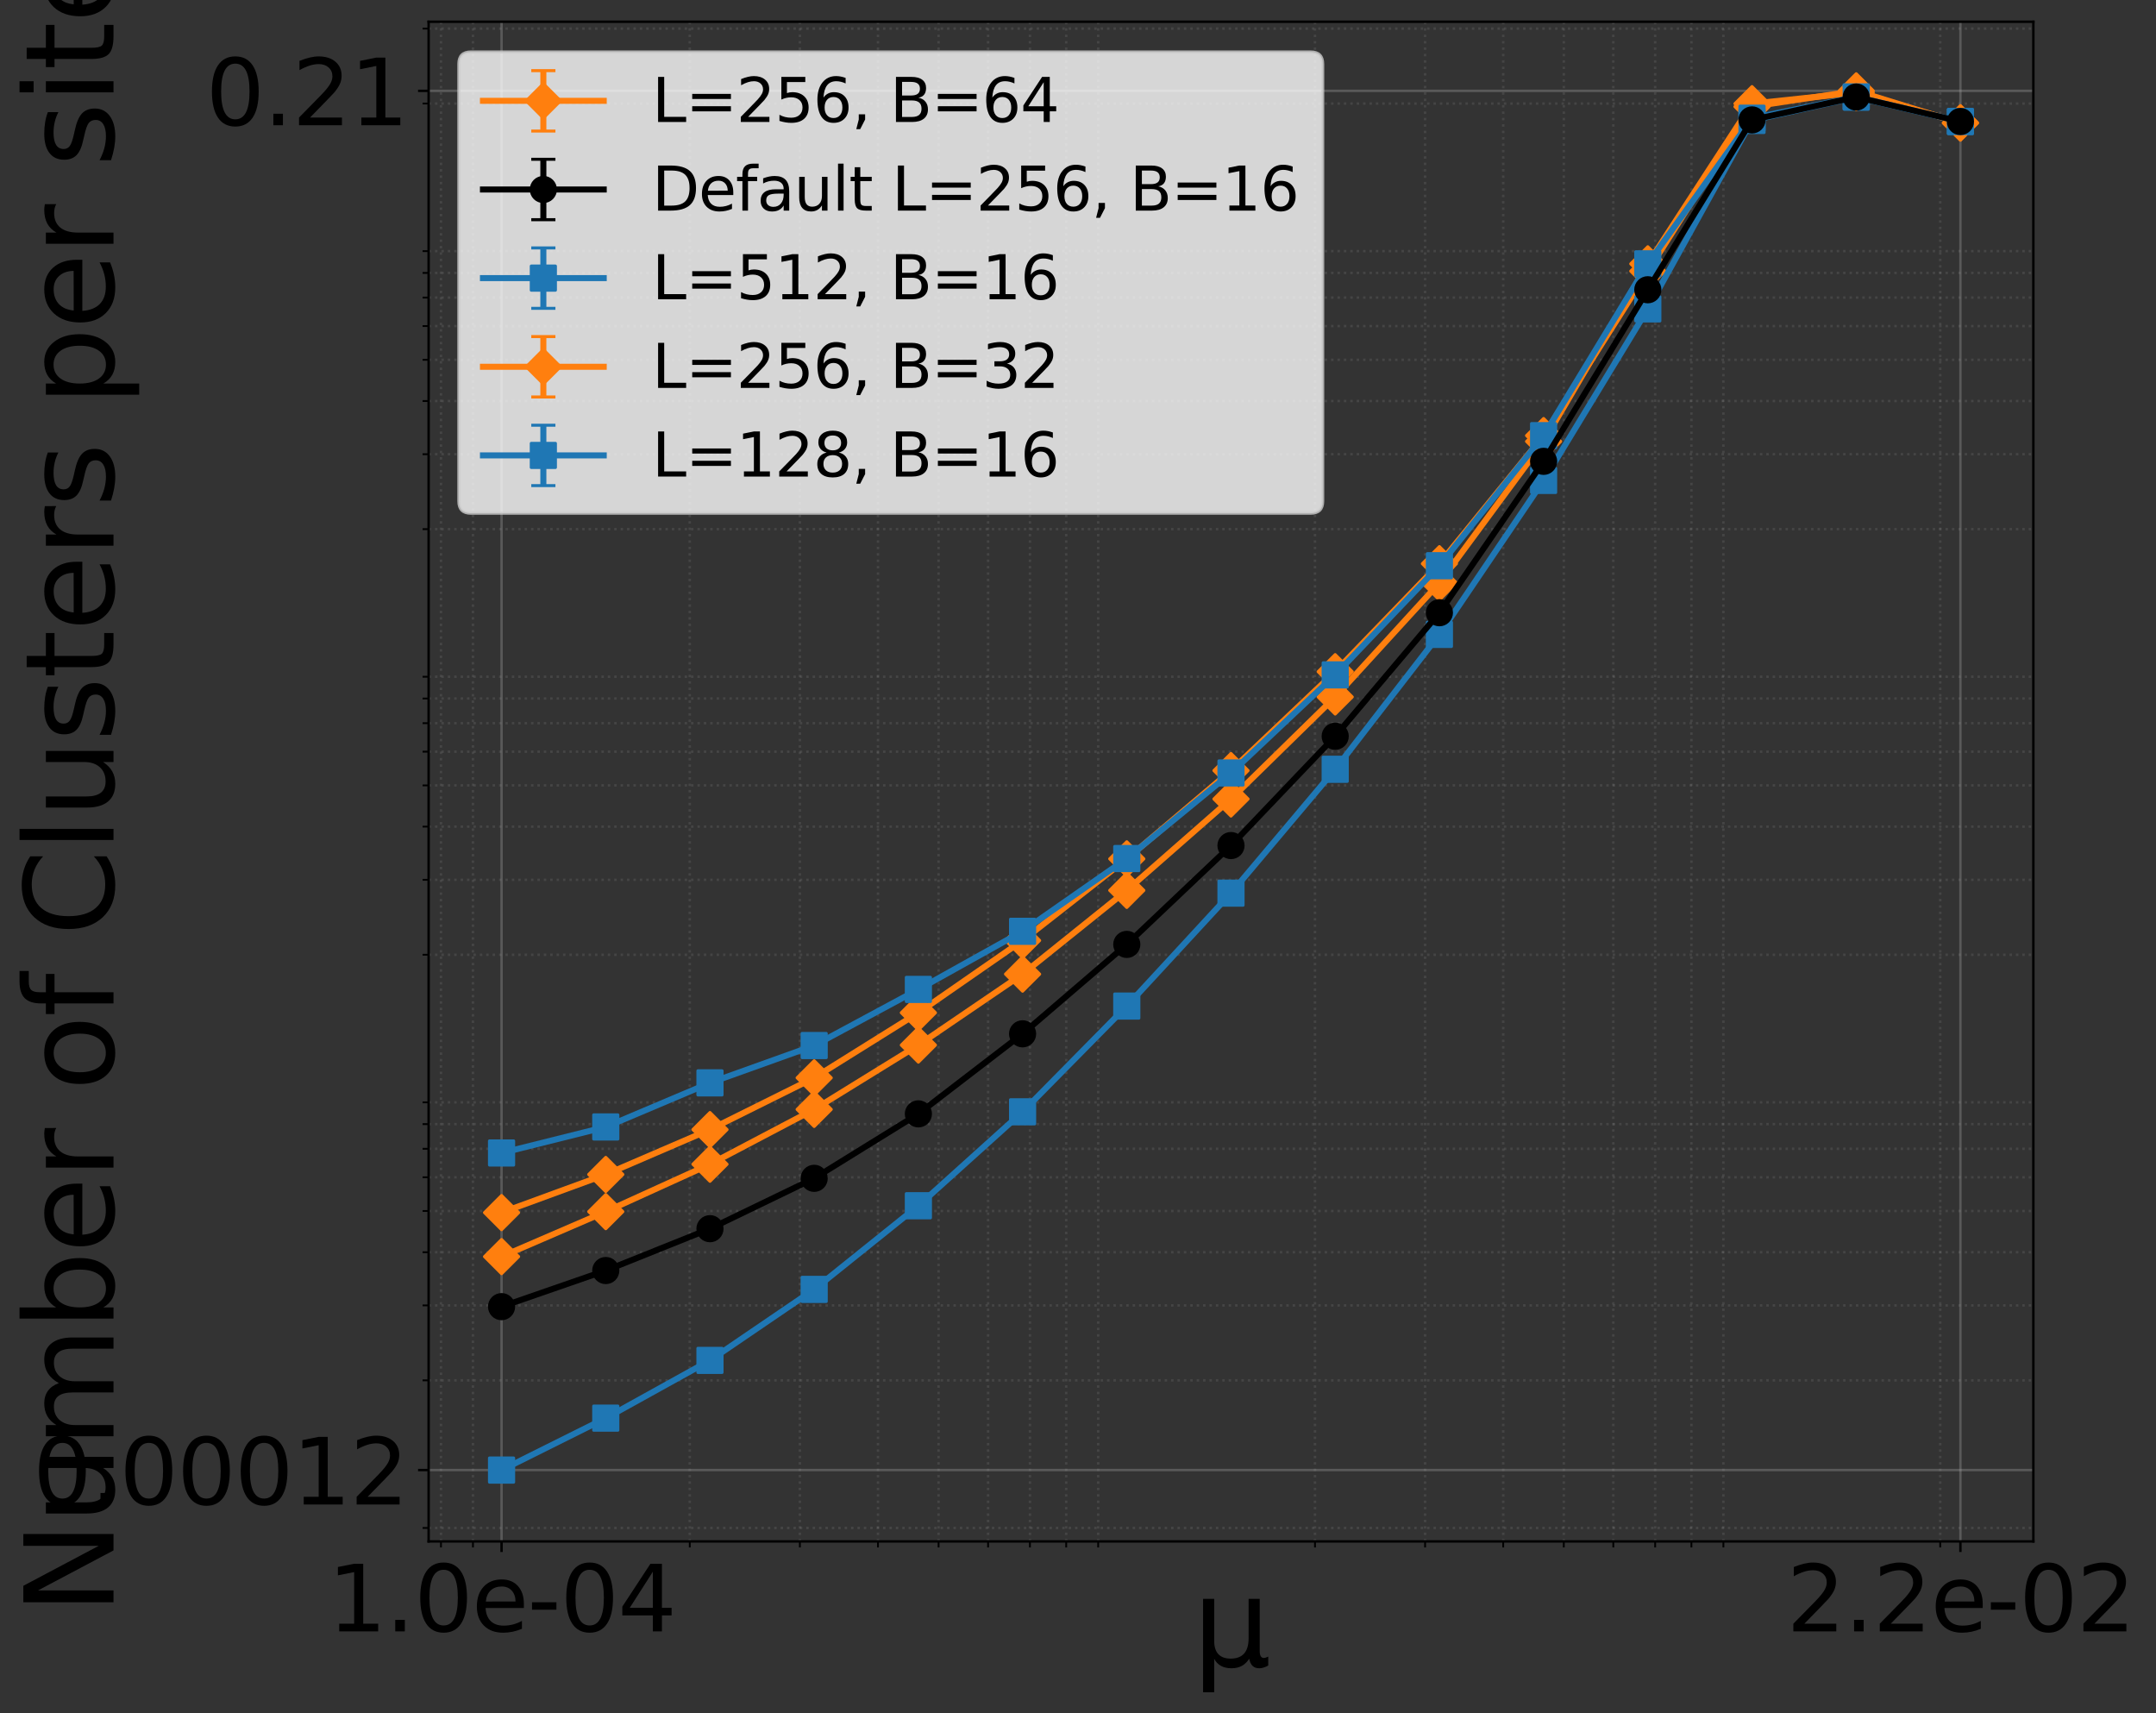 <?xml version="1.0" encoding="utf-8" standalone="no"?>
<!DOCTYPE svg PUBLIC "-//W3C//DTD SVG 1.1//EN"
  "http://www.w3.org/Graphics/SVG/1.1/DTD/svg11.dtd">
<svg xmlns:xlink="http://www.w3.org/1999/xlink" width="714.128pt" height="567.427pt" viewBox="0 0 714.128 567.427" xmlns="http://www.w3.org/2000/svg" version="1.1">
 <rect x="0" y="0" width="714.128" height="567.427" fill="#333333" stroke="none"/>
 <defs>
  <style type="text/css">*{stroke-linejoin: round; stroke-linecap: butt}</style>
 </defs>
 <g id="figure_1">
  <g id="patch_1">
   <path d="M 0 567.427 
L 714.128 567.427 
L 714.128 0 
L 0 0 
L 0 567.427 
z
" style="fill: none"/>
  </g>
  <g id="axes_1">
   <g id="patch_2">
    <path d="M 141.972 510.48 
L 673.506 510.48 
L 673.506 7.2 
L 141.972 7.2 
L 141.972 510.48 
z
" style="fill: none"/>
   </g>
   <g id="matplotlib.axis_1">
    <g id="xtick_1">
     <g id="line2d_1">
      <path d="M 166.132 510.48 
L 166.132 7.2 
" clip-path="url(#pff5e1b77fc)" style="fill: none; stroke: #b0b0b0; stroke-opacity: 0.3; stroke-width: 0.8; stroke-linecap: square"/>
     </g>
     <g id="line2d_2">
      <defs>
       <path id="mcd89f758c0" d="M 0 0 
L 0 3.5 
" style="stroke: #000000; stroke-width: 0.8"/>
      </defs>
      <g>
       <use xlink:href="#mcd89f758c0" x="166.132" y="510.48" style="stroke: #000000; stroke-width: 0.8"/>
      </g>
     </g>
     <g id="text_1">
      <!-- 1.0e-04 -->
      <g transform="translate(108.549 540.275) scale(0.3 -0.3)">
       <defs>
        <path id="DejaVuSans-31" d="M 794 531 
L 1825 531 
L 1825 4091 
L 703 3866 
L 703 4441 
L 1819 4666 
L 2450 4666 
L 2450 531 
L 3481 531 
L 3481 0 
L 794 0 
L 794 531 
z
" transform="scale(0.016)"/>
        <path id="DejaVuSans-2e" d="M 684 794 
L 1344 794 
L 1344 0 
L 684 0 
L 684 794 
z
" transform="scale(0.016)"/>
        <path id="DejaVuSans-30" d="M 2034 4250 
Q 1547 4250 1301 3770 
Q 1056 3291 1056 2328 
Q 1056 1369 1301 889 
Q 1547 409 2034 409 
Q 2525 409 2770 889 
Q 3016 1369 3016 2328 
Q 3016 3291 2770 3770 
Q 2525 4250 2034 4250 
z
M 2034 4750 
Q 2819 4750 3233 4129 
Q 3647 3509 3647 2328 
Q 3647 1150 3233 529 
Q 2819 -91 2034 -91 
Q 1250 -91 836 529 
Q 422 1150 422 2328 
Q 422 3509 836 4129 
Q 1250 4750 2034 4750 
z
" transform="scale(0.016)"/>
        <path id="DejaVuSans-65" d="M 3597 1894 
L 3597 1613 
L 953 1613 
Q 991 1019 1311 708 
Q 1631 397 2203 397 
Q 2534 397 2845 478 
Q 3156 559 3463 722 
L 3463 178 
Q 3153 47 2828 -22 
Q 2503 -91 2169 -91 
Q 1331 -91 842 396 
Q 353 884 353 1716 
Q 353 2575 817 3079 
Q 1281 3584 2069 3584 
Q 2775 3584 3186 3129 
Q 3597 2675 3597 1894 
z
M 3022 2063 
Q 3016 2534 2758 2815 
Q 2500 3097 2075 3097 
Q 1594 3097 1305 2825 
Q 1016 2553 972 2059 
L 3022 2063 
z
" transform="scale(0.016)"/>
        <path id="DejaVuSans-2d" d="M 313 2009 
L 1997 2009 
L 1997 1497 
L 313 1497 
L 313 2009 
z
" transform="scale(0.016)"/>
        <path id="DejaVuSans-34" d="M 2419 4116 
L 825 1625 
L 2419 1625 
L 2419 4116 
z
M 2253 4666 
L 3047 4666 
L 3047 1625 
L 3713 1625 
L 3713 1100 
L 3047 1100 
L 3047 0 
L 2419 0 
L 2419 1100 
L 313 1100 
L 313 1709 
L 2253 4666 
z
" transform="scale(0.016)"/>
       </defs>
       <use xlink:href="#DejaVuSans-31"/>
       <use xlink:href="#DejaVuSans-2e" x="63.623"/>
       <use xlink:href="#DejaVuSans-30" x="95.41"/>
       <use xlink:href="#DejaVuSans-65" x="159.033"/>
       <use xlink:href="#DejaVuSans-2d" x="220.557"/>
       <use xlink:href="#DejaVuSans-30" x="256.641"/>
       <use xlink:href="#DejaVuSans-34" x="320.264"/>
      </g>
     </g>
    </g>
    <g id="xtick_2">
     <g id="line2d_3">
      <path d="M 649.345 510.48 
L 649.345 7.2 
" clip-path="url(#pff5e1b77fc)" style="fill: none; stroke: #b0b0b0; stroke-opacity: 0.3; stroke-width: 0.8; stroke-linecap: square"/>
     </g>
     <g id="line2d_4">
      <g>
       <use xlink:href="#mcd89f758c0" x="649.345" y="510.48" style="stroke: #000000; stroke-width: 0.8"/>
      </g>
     </g>
     <g id="text_2">
      <!-- 2.2e-02 -->
      <g transform="translate(591.761 540.275) scale(0.3 -0.3)">
       <defs>
        <path id="DejaVuSans-32" d="M 1228 531 
L 3431 531 
L 3431 0 
L 469 0 
L 469 531 
Q 828 903 1448 1529 
Q 2069 2156 2228 2338 
Q 2531 2678 2651 2914 
Q 2772 3150 2772 3378 
Q 2772 3750 2511 3984 
Q 2250 4219 1831 4219 
Q 1534 4219 1204 4116 
Q 875 4013 500 3803 
L 500 4441 
Q 881 4594 1212 4672 
Q 1544 4750 1819 4750 
Q 2544 4750 2975 4387 
Q 3406 4025 3406 3419 
Q 3406 3131 3298 2873 
Q 3191 2616 2906 2266 
Q 2828 2175 2409 1742 
Q 1991 1309 1228 531 
z
" transform="scale(0.016)"/>
       </defs>
       <use xlink:href="#DejaVuSans-32"/>
       <use xlink:href="#DejaVuSans-2e" x="63.623"/>
       <use xlink:href="#DejaVuSans-32" x="95.41"/>
       <use xlink:href="#DejaVuSans-65" x="159.033"/>
       <use xlink:href="#DejaVuSans-2d" x="220.557"/>
       <use xlink:href="#DejaVuSans-30" x="256.641"/>
       <use xlink:href="#DejaVuSans-32" x="320.264"/>
      </g>
     </g>
    </g>
    <g id="xtick_3">
     <g id="line2d_5">
      <path d="M 146.063 510.48 
L 146.063 7.2 
" clip-path="url(#pff5e1b77fc)" style="fill: none; stroke-dasharray: 0.8,1.32; stroke-dashoffset: 0; stroke: #b0b0b0; stroke-opacity: 0.15; stroke-width: 0.8"/>
     </g>
     <g id="line2d_6">
      <defs>
       <path id="ma80e45a485" d="M 0 0 
L 0 2 
" style="stroke: #000000; stroke-width: 0.6"/>
      </defs>
      <g>
       <use xlink:href="#ma80e45a485" x="146.063" y="510.48" style="stroke: #000000; stroke-width: 0.6"/>
      </g>
     </g>
    </g>
    <g id="xtick_4">
     <g id="line2d_7">
      <path d="M 156.657 510.48 
L 156.657 7.2 
" clip-path="url(#pff5e1b77fc)" style="fill: none; stroke-dasharray: 0.8,1.32; stroke-dashoffset: 0; stroke: #b0b0b0; stroke-opacity: 0.15; stroke-width: 0.8"/>
     </g>
     <g id="line2d_8">
      <g>
       <use xlink:href="#ma80e45a485" x="156.657" y="510.48" style="stroke: #000000; stroke-width: 0.6"/>
      </g>
     </g>
    </g>
    <g id="xtick_5">
     <g id="line2d_9">
      <path d="M 228.473 510.48 
L 228.473 7.2 
" clip-path="url(#pff5e1b77fc)" style="fill: none; stroke-dasharray: 0.8,1.32; stroke-dashoffset: 0; stroke: #b0b0b0; stroke-opacity: 0.15; stroke-width: 0.8"/>
     </g>
     <g id="line2d_10">
      <g>
       <use xlink:href="#ma80e45a485" x="228.473" y="510.48" style="stroke: #000000; stroke-width: 0.6"/>
      </g>
     </g>
    </g>
    <g id="xtick_6">
     <g id="line2d_11">
      <path d="M 264.94 510.48 
L 264.94 7.2 
" clip-path="url(#pff5e1b77fc)" style="fill: none; stroke-dasharray: 0.8,1.32; stroke-dashoffset: 0; stroke: #b0b0b0; stroke-opacity: 0.15; stroke-width: 0.8"/>
     </g>
     <g id="line2d_12">
      <g>
       <use xlink:href="#ma80e45a485" x="264.94" y="510.48" style="stroke: #000000; stroke-width: 0.6"/>
      </g>
     </g>
    </g>
    <g id="xtick_7">
     <g id="line2d_13">
      <path d="M 290.814 510.48 
L 290.814 7.2 
" clip-path="url(#pff5e1b77fc)" style="fill: none; stroke-dasharray: 0.8,1.32; stroke-dashoffset: 0; stroke: #b0b0b0; stroke-opacity: 0.15; stroke-width: 0.8"/>
     </g>
     <g id="line2d_14">
      <g>
       <use xlink:href="#ma80e45a485" x="290.814" y="510.48" style="stroke: #000000; stroke-width: 0.6"/>
      </g>
     </g>
    </g>
    <g id="xtick_8">
     <g id="line2d_15">
      <path d="M 310.883 510.48 
L 310.883 7.2 
" clip-path="url(#pff5e1b77fc)" style="fill: none; stroke-dasharray: 0.8,1.32; stroke-dashoffset: 0; stroke: #b0b0b0; stroke-opacity: 0.15; stroke-width: 0.8"/>
     </g>
     <g id="line2d_16">
      <g>
       <use xlink:href="#ma80e45a485" x="310.883" y="510.48" style="stroke: #000000; stroke-width: 0.6"/>
      </g>
     </g>
    </g>
    <g id="xtick_9">
     <g id="line2d_17">
      <path d="M 327.281 510.48 
L 327.281 7.2 
" clip-path="url(#pff5e1b77fc)" style="fill: none; stroke-dasharray: 0.8,1.32; stroke-dashoffset: 0; stroke: #b0b0b0; stroke-opacity: 0.15; stroke-width: 0.8"/>
     </g>
     <g id="line2d_18">
      <g>
       <use xlink:href="#ma80e45a485" x="327.281" y="510.48" style="stroke: #000000; stroke-width: 0.6"/>
      </g>
     </g>
    </g>
    <g id="xtick_10">
     <g id="line2d_19">
      <path d="M 341.145 510.48 
L 341.145 7.2 
" clip-path="url(#pff5e1b77fc)" style="fill: none; stroke-dasharray: 0.8,1.32; stroke-dashoffset: 0; stroke: #b0b0b0; stroke-opacity: 0.15; stroke-width: 0.8"/>
     </g>
     <g id="line2d_20">
      <g>
       <use xlink:href="#ma80e45a485" x="341.145" y="510.48" style="stroke: #000000; stroke-width: 0.6"/>
      </g>
     </g>
    </g>
    <g id="xtick_11">
     <g id="line2d_21">
      <path d="M 353.154 510.48 
L 353.154 7.2 
" clip-path="url(#pff5e1b77fc)" style="fill: none; stroke-dasharray: 0.8,1.32; stroke-dashoffset: 0; stroke: #b0b0b0; stroke-opacity: 0.15; stroke-width: 0.8"/>
     </g>
     <g id="line2d_22">
      <g>
       <use xlink:href="#ma80e45a485" x="353.154" y="510.48" style="stroke: #000000; stroke-width: 0.6"/>
      </g>
     </g>
    </g>
    <g id="xtick_12">
     <g id="line2d_23">
      <path d="M 363.747 510.48 
L 363.747 7.2 
" clip-path="url(#pff5e1b77fc)" style="fill: none; stroke-dasharray: 0.8,1.32; stroke-dashoffset: 0; stroke: #b0b0b0; stroke-opacity: 0.15; stroke-width: 0.8"/>
     </g>
     <g id="line2d_24">
      <g>
       <use xlink:href="#ma80e45a485" x="363.747" y="510.48" style="stroke: #000000; stroke-width: 0.6"/>
      </g>
     </g>
    </g>
    <g id="xtick_13">
     <g id="line2d_25">
      <path d="M 435.564 510.48 
L 435.564 7.2 
" clip-path="url(#pff5e1b77fc)" style="fill: none; stroke-dasharray: 0.8,1.32; stroke-dashoffset: 0; stroke: #b0b0b0; stroke-opacity: 0.15; stroke-width: 0.8"/>
     </g>
     <g id="line2d_26">
      <g>
       <use xlink:href="#ma80e45a485" x="435.564" y="510.48" style="stroke: #000000; stroke-width: 0.6"/>
      </g>
     </g>
    </g>
    <g id="xtick_14">
     <g id="line2d_27">
      <path d="M 472.031 510.48 
L 472.031 7.2 
" clip-path="url(#pff5e1b77fc)" style="fill: none; stroke-dasharray: 0.8,1.32; stroke-dashoffset: 0; stroke: #b0b0b0; stroke-opacity: 0.15; stroke-width: 0.8"/>
     </g>
     <g id="line2d_28">
      <g>
       <use xlink:href="#ma80e45a485" x="472.031" y="510.48" style="stroke: #000000; stroke-width: 0.6"/>
      </g>
     </g>
    </g>
    <g id="xtick_15">
     <g id="line2d_29">
      <path d="M 497.905 510.48 
L 497.905 7.2 
" clip-path="url(#pff5e1b77fc)" style="fill: none; stroke-dasharray: 0.8,1.32; stroke-dashoffset: 0; stroke: #b0b0b0; stroke-opacity: 0.15; stroke-width: 0.8"/>
     </g>
     <g id="line2d_30">
      <g>
       <use xlink:href="#ma80e45a485" x="497.905" y="510.48" style="stroke: #000000; stroke-width: 0.6"/>
      </g>
     </g>
    </g>
    <g id="xtick_16">
     <g id="line2d_31">
      <path d="M 517.974 510.48 
L 517.974 7.2 
" clip-path="url(#pff5e1b77fc)" style="fill: none; stroke-dasharray: 0.8,1.32; stroke-dashoffset: 0; stroke: #b0b0b0; stroke-opacity: 0.15; stroke-width: 0.8"/>
     </g>
     <g id="line2d_32">
      <g>
       <use xlink:href="#ma80e45a485" x="517.974" y="510.48" style="stroke: #000000; stroke-width: 0.6"/>
      </g>
     </g>
    </g>
    <g id="xtick_17">
     <g id="line2d_33">
      <path d="M 534.371 510.48 
L 534.371 7.2 
" clip-path="url(#pff5e1b77fc)" style="fill: none; stroke-dasharray: 0.8,1.32; stroke-dashoffset: 0; stroke: #b0b0b0; stroke-opacity: 0.15; stroke-width: 0.8"/>
     </g>
     <g id="line2d_34">
      <g>
       <use xlink:href="#ma80e45a485" x="534.371" y="510.48" style="stroke: #000000; stroke-width: 0.6"/>
      </g>
     </g>
    </g>
    <g id="xtick_18">
     <g id="line2d_35">
      <path d="M 548.236 510.48 
L 548.236 7.2 
" clip-path="url(#pff5e1b77fc)" style="fill: none; stroke-dasharray: 0.8,1.32; stroke-dashoffset: 0; stroke: #b0b0b0; stroke-opacity: 0.15; stroke-width: 0.8"/>
     </g>
     <g id="line2d_36">
      <g>
       <use xlink:href="#ma80e45a485" x="548.236" y="510.48" style="stroke: #000000; stroke-width: 0.6"/>
      </g>
     </g>
    </g>
    <g id="xtick_19">
     <g id="line2d_37">
      <path d="M 560.245 510.48 
L 560.245 7.2 
" clip-path="url(#pff5e1b77fc)" style="fill: none; stroke-dasharray: 0.8,1.32; stroke-dashoffset: 0; stroke: #b0b0b0; stroke-opacity: 0.15; stroke-width: 0.8"/>
     </g>
     <g id="line2d_38">
      <g>
       <use xlink:href="#ma80e45a485" x="560.245" y="510.48" style="stroke: #000000; stroke-width: 0.6"/>
      </g>
     </g>
    </g>
    <g id="xtick_20">
     <g id="line2d_39">
      <path d="M 570.838 510.48 
L 570.838 7.2 
" clip-path="url(#pff5e1b77fc)" style="fill: none; stroke-dasharray: 0.8,1.32; stroke-dashoffset: 0; stroke: #b0b0b0; stroke-opacity: 0.15; stroke-width: 0.8"/>
     </g>
     <g id="line2d_40">
      <g>
       <use xlink:href="#ma80e45a485" x="570.838" y="510.48" style="stroke: #000000; stroke-width: 0.6"/>
      </g>
     </g>
    </g>
    <g id="xtick_21">
     <g id="line2d_41">
      <path d="M 642.655 510.48 
L 642.655 7.2 
" clip-path="url(#pff5e1b77fc)" style="fill: none; stroke-dasharray: 0.8,1.32; stroke-dashoffset: 0; stroke: #b0b0b0; stroke-opacity: 0.15; stroke-width: 0.8"/>
     </g>
     <g id="line2d_42">
      <g>
       <use xlink:href="#ma80e45a485" x="642.655" y="510.48" style="stroke: #000000; stroke-width: 0.6"/>
      </g>
     </g>
    </g>
    <g id="text_3">
     <!-- μ -->
     <g transform="translate(395.014 551.908) scale(0.4 -0.4)">
      <defs>
       <path id="DejaVuSans-3bc" d="M 544 -1331 
L 544 3500 
L 1119 3500 
L 1119 1325 
Q 1119 872 1334 640 
Q 1550 409 1972 409 
Q 2434 409 2667 671 
Q 2900 934 2900 1459 
L 2900 3500 
L 3475 3500 
L 3475 806 
Q 3475 619 3529 530 
Q 3584 441 3700 441 
Q 3728 441 3778 458 
Q 3828 475 3916 513 
L 3916 50 
Q 3788 -22 3673 -56 
Q 3559 -91 3450 -91 
Q 3234 -91 3106 31 
Q 2978 153 2931 403 
Q 2775 156 2548 32 
Q 2322 -91 2016 -91 
Q 1697 -91 1473 31 
Q 1250 153 1119 397 
L 1119 -1331 
L 544 -1331 
z
" transform="scale(0.016)"/>
      </defs>
      <use xlink:href="#DejaVuSans-3bc"/>
     </g>
    </g>
   </g>
   <g id="matplotlib.axis_2">
    <g id="ytick_1">
     <g id="line2d_43">
      <path d="M 141.972 486.852 
L 673.506 486.852 
" clip-path="url(#pff5e1b77fc)" style="fill: none; stroke: #b0b0b0; stroke-opacity: 0.3; stroke-width: 0.8; stroke-linecap: square"/>
     </g>
     <g id="line2d_44">
      <defs>
       <path id="ma0f4bb2b07" d="M 0 0 
L -3.5 0 
" style="stroke: #000000; stroke-width: 0.8"/>
      </defs>
      <g>
       <use xlink:href="#ma0f4bb2b07" x="141.972" y="486.852" style="stroke: #000000; stroke-width: 0.8"/>
      </g>
     </g>
     <g id="text_4">
      <!-- 0.00012 -->
      <g transform="translate(10.912 498.25) scale(0.3 -0.3)">
       <use xlink:href="#DejaVuSans-30"/>
       <use xlink:href="#DejaVuSans-2e" x="63.623"/>
       <use xlink:href="#DejaVuSans-30" x="95.41"/>
       <use xlink:href="#DejaVuSans-30" x="159.033"/>
       <use xlink:href="#DejaVuSans-30" x="222.656"/>
       <use xlink:href="#DejaVuSans-31" x="286.279"/>
       <use xlink:href="#DejaVuSans-32" x="349.902"/>
      </g>
     </g>
    </g>
    <g id="ytick_2">
     <g id="line2d_45">
      <path d="M 141.972 30.08 
L 673.506 30.08 
" clip-path="url(#pff5e1b77fc)" style="fill: none; stroke: #b0b0b0; stroke-opacity: 0.3; stroke-width: 0.8; stroke-linecap: square"/>
     </g>
     <g id="line2d_46">
      <g>
       <use xlink:href="#ma0f4bb2b07" x="141.972" y="30.08" style="stroke: #000000; stroke-width: 0.8"/>
      </g>
     </g>
     <g id="text_5">
      <!-- 0.21 -->
      <g transform="translate(68.175 41.478) scale(0.3 -0.3)">
       <use xlink:href="#DejaVuSans-30"/>
       <use xlink:href="#DejaVuSans-2e" x="63.623"/>
       <use xlink:href="#DejaVuSans-32" x="95.41"/>
       <use xlink:href="#DejaVuSans-31" x="159.033"/>
      </g>
     </g>
    </g>
    <g id="ytick_3">
     <g id="line2d_47">
      <path d="M 141.972 506.017 
L 673.506 506.017 
" clip-path="url(#pff5e1b77fc)" style="fill: none; stroke-dasharray: 0.8,1.32; stroke-dashoffset: 0; stroke: #b0b0b0; stroke-opacity: 0.15; stroke-width: 0.8"/>
     </g>
     <g id="line2d_48">
      <defs>
       <path id="m672ff132c8" d="M 0 0 
L -2 0 
" style="stroke: #000000; stroke-width: 0.6"/>
      </defs>
      <g>
       <use xlink:href="#m672ff132c8" x="141.972" y="506.017" style="stroke: #000000; stroke-width: 0.6"/>
      </g>
     </g>
    </g>
    <g id="ytick_4">
     <g id="line2d_49">
      <path d="M 141.972 457.138 
L 673.506 457.138 
" clip-path="url(#pff5e1b77fc)" style="fill: none; stroke-dasharray: 0.8,1.32; stroke-dashoffset: 0; stroke: #b0b0b0; stroke-opacity: 0.15; stroke-width: 0.8"/>
     </g>
     <g id="line2d_50">
      <g>
       <use xlink:href="#m672ff132c8" x="141.972" y="457.138" style="stroke: #000000; stroke-width: 0.6"/>
      </g>
     </g>
    </g>
    <g id="ytick_5">
     <g id="line2d_51">
      <path d="M 141.972 432.318 
L 673.506 432.318 
" clip-path="url(#pff5e1b77fc)" style="fill: none; stroke-dasharray: 0.8,1.32; stroke-dashoffset: 0; stroke: #b0b0b0; stroke-opacity: 0.15; stroke-width: 0.8"/>
     </g>
     <g id="line2d_52">
      <g>
       <use xlink:href="#m672ff132c8" x="141.972" y="432.318" style="stroke: #000000; stroke-width: 0.6"/>
      </g>
     </g>
    </g>
    <g id="ytick_6">
     <g id="line2d_53">
      <path d="M 141.972 414.708 
L 673.506 414.708 
" clip-path="url(#pff5e1b77fc)" style="fill: none; stroke-dasharray: 0.8,1.32; stroke-dashoffset: 0; stroke: #b0b0b0; stroke-opacity: 0.15; stroke-width: 0.8"/>
     </g>
     <g id="line2d_54">
      <g>
       <use xlink:href="#m672ff132c8" x="141.972" y="414.708" style="stroke: #000000; stroke-width: 0.6"/>
      </g>
     </g>
    </g>
    <g id="ytick_7">
     <g id="line2d_55">
      <path d="M 141.972 401.049 
L 673.506 401.049 
" clip-path="url(#pff5e1b77fc)" style="fill: none; stroke-dasharray: 0.8,1.32; stroke-dashoffset: 0; stroke: #b0b0b0; stroke-opacity: 0.15; stroke-width: 0.8"/>
     </g>
     <g id="line2d_56">
      <g>
       <use xlink:href="#m672ff132c8" x="141.972" y="401.049" style="stroke: #000000; stroke-width: 0.6"/>
      </g>
     </g>
    </g>
    <g id="ytick_8">
     <g id="line2d_57">
      <path d="M 141.972 389.888 
L 673.506 389.888 
" clip-path="url(#pff5e1b77fc)" style="fill: none; stroke-dasharray: 0.8,1.32; stroke-dashoffset: 0; stroke: #b0b0b0; stroke-opacity: 0.15; stroke-width: 0.8"/>
     </g>
     <g id="line2d_58">
      <g>
       <use xlink:href="#m672ff132c8" x="141.972" y="389.888" style="stroke: #000000; stroke-width: 0.6"/>
      </g>
     </g>
    </g>
    <g id="ytick_9">
     <g id="line2d_59">
      <path d="M 141.972 380.452 
L 673.506 380.452 
" clip-path="url(#pff5e1b77fc)" style="fill: none; stroke-dasharray: 0.8,1.32; stroke-dashoffset: 0; stroke: #b0b0b0; stroke-opacity: 0.15; stroke-width: 0.8"/>
     </g>
     <g id="line2d_60">
      <g>
       <use xlink:href="#m672ff132c8" x="141.972" y="380.452" style="stroke: #000000; stroke-width: 0.6"/>
      </g>
     </g>
    </g>
    <g id="ytick_10">
     <g id="line2d_61">
      <path d="M 141.972 372.278 
L 673.506 372.278 
" clip-path="url(#pff5e1b77fc)" style="fill: none; stroke-dasharray: 0.8,1.32; stroke-dashoffset: 0; stroke: #b0b0b0; stroke-opacity: 0.15; stroke-width: 0.8"/>
     </g>
     <g id="line2d_62">
      <g>
       <use xlink:href="#m672ff132c8" x="141.972" y="372.278" style="stroke: #000000; stroke-width: 0.6"/>
      </g>
     </g>
    </g>
    <g id="ytick_11">
     <g id="line2d_63">
      <path d="M 141.972 365.068 
L 673.506 365.068 
" clip-path="url(#pff5e1b77fc)" style="fill: none; stroke-dasharray: 0.8,1.32; stroke-dashoffset: 0; stroke: #b0b0b0; stroke-opacity: 0.15; stroke-width: 0.8"/>
     </g>
     <g id="line2d_64">
      <g>
       <use xlink:href="#m672ff132c8" x="141.972" y="365.068" style="stroke: #000000; stroke-width: 0.6"/>
      </g>
     </g>
    </g>
    <g id="ytick_12">
     <g id="line2d_65">
      <path d="M 141.972 316.189 
L 673.506 316.189 
" clip-path="url(#pff5e1b77fc)" style="fill: none; stroke-dasharray: 0.8,1.32; stroke-dashoffset: 0; stroke: #b0b0b0; stroke-opacity: 0.15; stroke-width: 0.8"/>
     </g>
     <g id="line2d_66">
      <g>
       <use xlink:href="#m672ff132c8" x="141.972" y="316.189" style="stroke: #000000; stroke-width: 0.6"/>
      </g>
     </g>
    </g>
    <g id="ytick_13">
     <g id="line2d_67">
      <path d="M 141.972 291.369 
L 673.506 291.369 
" clip-path="url(#pff5e1b77fc)" style="fill: none; stroke-dasharray: 0.8,1.32; stroke-dashoffset: 0; stroke: #b0b0b0; stroke-opacity: 0.15; stroke-width: 0.8"/>
     </g>
     <g id="line2d_68">
      <g>
       <use xlink:href="#m672ff132c8" x="141.972" y="291.369" style="stroke: #000000; stroke-width: 0.6"/>
      </g>
     </g>
    </g>
    <g id="ytick_14">
     <g id="line2d_69">
      <path d="M 141.972 273.759 
L 673.506 273.759 
" clip-path="url(#pff5e1b77fc)" style="fill: none; stroke-dasharray: 0.8,1.32; stroke-dashoffset: 0; stroke: #b0b0b0; stroke-opacity: 0.15; stroke-width: 0.8"/>
     </g>
     <g id="line2d_70">
      <g>
       <use xlink:href="#m672ff132c8" x="141.972" y="273.759" style="stroke: #000000; stroke-width: 0.6"/>
      </g>
     </g>
    </g>
    <g id="ytick_15">
     <g id="line2d_71">
      <path d="M 141.972 260.1 
L 673.506 260.1 
" clip-path="url(#pff5e1b77fc)" style="fill: none; stroke-dasharray: 0.8,1.32; stroke-dashoffset: 0; stroke: #b0b0b0; stroke-opacity: 0.15; stroke-width: 0.8"/>
     </g>
     <g id="line2d_72">
      <g>
       <use xlink:href="#m672ff132c8" x="141.972" y="260.1" style="stroke: #000000; stroke-width: 0.6"/>
      </g>
     </g>
    </g>
    <g id="ytick_16">
     <g id="line2d_73">
      <path d="M 141.972 248.939 
L 673.506 248.939 
" clip-path="url(#pff5e1b77fc)" style="fill: none; stroke-dasharray: 0.8,1.32; stroke-dashoffset: 0; stroke: #b0b0b0; stroke-opacity: 0.15; stroke-width: 0.8"/>
     </g>
     <g id="line2d_74">
      <g>
       <use xlink:href="#m672ff132c8" x="141.972" y="248.939" style="stroke: #000000; stroke-width: 0.6"/>
      </g>
     </g>
    </g>
    <g id="ytick_17">
     <g id="line2d_75">
      <path d="M 141.972 239.503 
L 673.506 239.503 
" clip-path="url(#pff5e1b77fc)" style="fill: none; stroke-dasharray: 0.8,1.32; stroke-dashoffset: 0; stroke: #b0b0b0; stroke-opacity: 0.15; stroke-width: 0.8"/>
     </g>
     <g id="line2d_76">
      <g>
       <use xlink:href="#m672ff132c8" x="141.972" y="239.503" style="stroke: #000000; stroke-width: 0.6"/>
      </g>
     </g>
    </g>
    <g id="ytick_18">
     <g id="line2d_77">
      <path d="M 141.972 231.329 
L 673.506 231.329 
" clip-path="url(#pff5e1b77fc)" style="fill: none; stroke-dasharray: 0.8,1.32; stroke-dashoffset: 0; stroke: #b0b0b0; stroke-opacity: 0.15; stroke-width: 0.8"/>
     </g>
     <g id="line2d_78">
      <g>
       <use xlink:href="#m672ff132c8" x="141.972" y="231.329" style="stroke: #000000; stroke-width: 0.6"/>
      </g>
     </g>
    </g>
    <g id="ytick_19">
     <g id="line2d_79">
      <path d="M 141.972 224.119 
L 673.506 224.119 
" clip-path="url(#pff5e1b77fc)" style="fill: none; stroke-dasharray: 0.8,1.32; stroke-dashoffset: 0; stroke: #b0b0b0; stroke-opacity: 0.15; stroke-width: 0.8"/>
     </g>
     <g id="line2d_80">
      <g>
       <use xlink:href="#m672ff132c8" x="141.972" y="224.119" style="stroke: #000000; stroke-width: 0.6"/>
      </g>
     </g>
    </g>
    <g id="ytick_20">
     <g id="line2d_81">
      <path d="M 141.972 175.24 
L 673.506 175.24 
" clip-path="url(#pff5e1b77fc)" style="fill: none; stroke-dasharray: 0.8,1.32; stroke-dashoffset: 0; stroke: #b0b0b0; stroke-opacity: 0.15; stroke-width: 0.8"/>
     </g>
     <g id="line2d_82">
      <g>
       <use xlink:href="#m672ff132c8" x="141.972" y="175.24" style="stroke: #000000; stroke-width: 0.6"/>
      </g>
     </g>
    </g>
    <g id="ytick_21">
     <g id="line2d_83">
      <path d="M 141.972 150.42 
L 673.506 150.42 
" clip-path="url(#pff5e1b77fc)" style="fill: none; stroke-dasharray: 0.8,1.32; stroke-dashoffset: 0; stroke: #b0b0b0; stroke-opacity: 0.15; stroke-width: 0.8"/>
     </g>
     <g id="line2d_84">
      <g>
       <use xlink:href="#m672ff132c8" x="141.972" y="150.42" style="stroke: #000000; stroke-width: 0.6"/>
      </g>
     </g>
    </g>
    <g id="ytick_22">
     <g id="line2d_85">
      <path d="M 141.972 132.81 
L 673.506 132.81 
" clip-path="url(#pff5e1b77fc)" style="fill: none; stroke-dasharray: 0.8,1.32; stroke-dashoffset: 0; stroke: #b0b0b0; stroke-opacity: 0.15; stroke-width: 0.8"/>
     </g>
     <g id="line2d_86">
      <g>
       <use xlink:href="#m672ff132c8" x="141.972" y="132.81" style="stroke: #000000; stroke-width: 0.6"/>
      </g>
     </g>
    </g>
    <g id="ytick_23">
     <g id="line2d_87">
      <path d="M 141.972 119.151 
L 673.506 119.151 
" clip-path="url(#pff5e1b77fc)" style="fill: none; stroke-dasharray: 0.8,1.32; stroke-dashoffset: 0; stroke: #b0b0b0; stroke-opacity: 0.15; stroke-width: 0.8"/>
     </g>
     <g id="line2d_88">
      <g>
       <use xlink:href="#m672ff132c8" x="141.972" y="119.151" style="stroke: #000000; stroke-width: 0.6"/>
      </g>
     </g>
    </g>
    <g id="ytick_24">
     <g id="line2d_89">
      <path d="M 141.972 107.99 
L 673.506 107.99 
" clip-path="url(#pff5e1b77fc)" style="fill: none; stroke-dasharray: 0.8,1.32; stroke-dashoffset: 0; stroke: #b0b0b0; stroke-opacity: 0.15; stroke-width: 0.8"/>
     </g>
     <g id="line2d_90">
      <g>
       <use xlink:href="#m672ff132c8" x="141.972" y="107.99" style="stroke: #000000; stroke-width: 0.6"/>
      </g>
     </g>
    </g>
    <g id="ytick_25">
     <g id="line2d_91">
      <path d="M 141.972 98.554 
L 673.506 98.554 
" clip-path="url(#pff5e1b77fc)" style="fill: none; stroke-dasharray: 0.8,1.32; stroke-dashoffset: 0; stroke: #b0b0b0; stroke-opacity: 0.15; stroke-width: 0.8"/>
     </g>
     <g id="line2d_92">
      <g>
       <use xlink:href="#m672ff132c8" x="141.972" y="98.554" style="stroke: #000000; stroke-width: 0.6"/>
      </g>
     </g>
    </g>
    <g id="ytick_26">
     <g id="line2d_93">
      <path d="M 141.972 90.38 
L 673.506 90.38 
" clip-path="url(#pff5e1b77fc)" style="fill: none; stroke-dasharray: 0.8,1.32; stroke-dashoffset: 0; stroke: #b0b0b0; stroke-opacity: 0.15; stroke-width: 0.8"/>
     </g>
     <g id="line2d_94">
      <g>
       <use xlink:href="#m672ff132c8" x="141.972" y="90.38" style="stroke: #000000; stroke-width: 0.6"/>
      </g>
     </g>
    </g>
    <g id="ytick_27">
     <g id="line2d_95">
      <path d="M 141.972 83.17 
L 673.506 83.17 
" clip-path="url(#pff5e1b77fc)" style="fill: none; stroke-dasharray: 0.8,1.32; stroke-dashoffset: 0; stroke: #b0b0b0; stroke-opacity: 0.15; stroke-width: 0.8"/>
     </g>
     <g id="line2d_96">
      <g>
       <use xlink:href="#m672ff132c8" x="141.972" y="83.17" style="stroke: #000000; stroke-width: 0.6"/>
      </g>
     </g>
    </g>
    <g id="ytick_28">
     <g id="line2d_97">
      <path d="M 141.972 34.291 
L 673.506 34.291 
" clip-path="url(#pff5e1b77fc)" style="fill: none; stroke-dasharray: 0.8,1.32; stroke-dashoffset: 0; stroke: #b0b0b0; stroke-opacity: 0.15; stroke-width: 0.8"/>
     </g>
     <g id="line2d_98">
      <g>
       <use xlink:href="#m672ff132c8" x="141.972" y="34.291" style="stroke: #000000; stroke-width: 0.6"/>
      </g>
     </g>
    </g>
    <g id="ytick_29">
     <g id="line2d_99">
      <path d="M 141.972 9.471 
L 673.506 9.471 
" clip-path="url(#pff5e1b77fc)" style="fill: none; stroke-dasharray: 0.8,1.32; stroke-dashoffset: 0; stroke: #b0b0b0; stroke-opacity: 0.15; stroke-width: 0.8"/>
     </g>
     <g id="line2d_100">
      <g>
       <use xlink:href="#m672ff132c8" x="141.972" y="9.471" style="stroke: #000000; stroke-width: 0.6"/>
      </g>
     </g>
    </g>
    <g id="text_6">
     <!-- Number of Clusters per site -->
     <g transform="translate(37.594 534.637) rotate(-90) scale(0.4 -0.4)">
      <defs>
       <path id="DejaVuSans-4e" d="M 628 4666 
L 1478 4666 
L 3547 763 
L 3547 4666 
L 4159 4666 
L 4159 0 
L 3309 0 
L 1241 3903 
L 1241 0 
L 628 0 
L 628 4666 
z
" transform="scale(0.016)"/>
       <path id="DejaVuSans-75" d="M 544 1381 
L 544 3500 
L 1119 3500 
L 1119 1403 
Q 1119 906 1312 657 
Q 1506 409 1894 409 
Q 2359 409 2629 706 
Q 2900 1003 2900 1516 
L 2900 3500 
L 3475 3500 
L 3475 0 
L 2900 0 
L 2900 538 
Q 2691 219 2414 64 
Q 2138 -91 1772 -91 
Q 1169 -91 856 284 
Q 544 659 544 1381 
z
M 1991 3584 
L 1991 3584 
z
" transform="scale(0.016)"/>
       <path id="DejaVuSans-6d" d="M 3328 2828 
Q 3544 3216 3844 3400 
Q 4144 3584 4550 3584 
Q 5097 3584 5394 3201 
Q 5691 2819 5691 2113 
L 5691 0 
L 5113 0 
L 5113 2094 
Q 5113 2597 4934 2840 
Q 4756 3084 4391 3084 
Q 3944 3084 3684 2787 
Q 3425 2491 3425 1978 
L 3425 0 
L 2847 0 
L 2847 2094 
Q 2847 2600 2669 2842 
Q 2491 3084 2119 3084 
Q 1678 3084 1418 2786 
Q 1159 2488 1159 1978 
L 1159 0 
L 581 0 
L 581 3500 
L 1159 3500 
L 1159 2956 
Q 1356 3278 1631 3431 
Q 1906 3584 2284 3584 
Q 2666 3584 2933 3390 
Q 3200 3197 3328 2828 
z
" transform="scale(0.016)"/>
       <path id="DejaVuSans-62" d="M 3116 1747 
Q 3116 2381 2855 2742 
Q 2594 3103 2138 3103 
Q 1681 3103 1420 2742 
Q 1159 2381 1159 1747 
Q 1159 1113 1420 752 
Q 1681 391 2138 391 
Q 2594 391 2855 752 
Q 3116 1113 3116 1747 
z
M 1159 2969 
Q 1341 3281 1617 3432 
Q 1894 3584 2278 3584 
Q 2916 3584 3314 3078 
Q 3713 2572 3713 1747 
Q 3713 922 3314 415 
Q 2916 -91 2278 -91 
Q 1894 -91 1617 61 
Q 1341 213 1159 525 
L 1159 0 
L 581 0 
L 581 4863 
L 1159 4863 
L 1159 2969 
z
" transform="scale(0.016)"/>
       <path id="DejaVuSans-72" d="M 2631 2963 
Q 2534 3019 2420 3045 
Q 2306 3072 2169 3072 
Q 1681 3072 1420 2755 
Q 1159 2438 1159 1844 
L 1159 0 
L 581 0 
L 581 3500 
L 1159 3500 
L 1159 2956 
Q 1341 3275 1631 3429 
Q 1922 3584 2338 3584 
Q 2397 3584 2469 3576 
Q 2541 3569 2628 3553 
L 2631 2963 
z
" transform="scale(0.016)"/>
       <path id="DejaVuSans-20" transform="scale(0.016)"/>
       <path id="DejaVuSans-6f" d="M 1959 3097 
Q 1497 3097 1228 2736 
Q 959 2375 959 1747 
Q 959 1119 1226 758 
Q 1494 397 1959 397 
Q 2419 397 2687 759 
Q 2956 1122 2956 1747 
Q 2956 2369 2687 2733 
Q 2419 3097 1959 3097 
z
M 1959 3584 
Q 2709 3584 3137 3096 
Q 3566 2609 3566 1747 
Q 3566 888 3137 398 
Q 2709 -91 1959 -91 
Q 1206 -91 779 398 
Q 353 888 353 1747 
Q 353 2609 779 3096 
Q 1206 3584 1959 3584 
z
" transform="scale(0.016)"/>
       <path id="DejaVuSans-66" d="M 2375 4863 
L 2375 4384 
L 1825 4384 
Q 1516 4384 1395 4259 
Q 1275 4134 1275 3809 
L 1275 3500 
L 2222 3500 
L 2222 3053 
L 1275 3053 
L 1275 0 
L 697 0 
L 697 3053 
L 147 3053 
L 147 3500 
L 697 3500 
L 697 3744 
Q 697 4328 969 4595 
Q 1241 4863 1831 4863 
L 2375 4863 
z
" transform="scale(0.016)"/>
       <path id="DejaVuSans-43" d="M 4122 4306 
L 4122 3641 
Q 3803 3938 3442 4084 
Q 3081 4231 2675 4231 
Q 1875 4231 1450 3742 
Q 1025 3253 1025 2328 
Q 1025 1406 1450 917 
Q 1875 428 2675 428 
Q 3081 428 3442 575 
Q 3803 722 4122 1019 
L 4122 359 
Q 3791 134 3420 21 
Q 3050 -91 2638 -91 
Q 1578 -91 968 557 
Q 359 1206 359 2328 
Q 359 3453 968 4101 
Q 1578 4750 2638 4750 
Q 3056 4750 3426 4639 
Q 3797 4528 4122 4306 
z
" transform="scale(0.016)"/>
       <path id="DejaVuSans-6c" d="M 603 4863 
L 1178 4863 
L 1178 0 
L 603 0 
L 603 4863 
z
" transform="scale(0.016)"/>
       <path id="DejaVuSans-73" d="M 2834 3397 
L 2834 2853 
Q 2591 2978 2328 3040 
Q 2066 3103 1784 3103 
Q 1356 3103 1142 2972 
Q 928 2841 928 2578 
Q 928 2378 1081 2264 
Q 1234 2150 1697 2047 
L 1894 2003 
Q 2506 1872 2764 1633 
Q 3022 1394 3022 966 
Q 3022 478 2636 193 
Q 2250 -91 1575 -91 
Q 1294 -91 989 -36 
Q 684 19 347 128 
L 347 722 
Q 666 556 975 473 
Q 1284 391 1588 391 
Q 1994 391 2212 530 
Q 2431 669 2431 922 
Q 2431 1156 2273 1281 
Q 2116 1406 1581 1522 
L 1381 1569 
Q 847 1681 609 1914 
Q 372 2147 372 2553 
Q 372 3047 722 3315 
Q 1072 3584 1716 3584 
Q 2034 3584 2315 3537 
Q 2597 3491 2834 3397 
z
" transform="scale(0.016)"/>
       <path id="DejaVuSans-74" d="M 1172 4494 
L 1172 3500 
L 2356 3500 
L 2356 3053 
L 1172 3053 
L 1172 1153 
Q 1172 725 1289 603 
Q 1406 481 1766 481 
L 2356 481 
L 2356 0 
L 1766 0 
Q 1100 0 847 248 
Q 594 497 594 1153 
L 594 3053 
L 172 3053 
L 172 3500 
L 594 3500 
L 594 4494 
L 1172 4494 
z
" transform="scale(0.016)"/>
       <path id="DejaVuSans-70" d="M 1159 525 
L 1159 -1331 
L 581 -1331 
L 581 3500 
L 1159 3500 
L 1159 2969 
Q 1341 3281 1617 3432 
Q 1894 3584 2278 3584 
Q 2916 3584 3314 3078 
Q 3713 2572 3713 1747 
Q 3713 922 3314 415 
Q 2916 -91 2278 -91 
Q 1894 -91 1617 61 
Q 1341 213 1159 525 
z
M 3116 1747 
Q 3116 2381 2855 2742 
Q 2594 3103 2138 3103 
Q 1681 3103 1420 2742 
Q 1159 2381 1159 1747 
Q 1159 1113 1420 752 
Q 1681 391 2138 391 
Q 2594 391 2855 752 
Q 3116 1113 3116 1747 
z
" transform="scale(0.016)"/>
       <path id="DejaVuSans-69" d="M 603 3500 
L 1178 3500 
L 1178 0 
L 603 0 
L 603 3500 
z
M 603 4863 
L 1178 4863 
L 1178 4134 
L 603 4134 
L 603 4863 
z
" transform="scale(0.016)"/>
      </defs>
      <use xlink:href="#DejaVuSans-4e"/>
      <use xlink:href="#DejaVuSans-75" x="74.805"/>
      <use xlink:href="#DejaVuSans-6d" x="138.184"/>
      <use xlink:href="#DejaVuSans-62" x="235.596"/>
      <use xlink:href="#DejaVuSans-65" x="299.072"/>
      <use xlink:href="#DejaVuSans-72" x="360.596"/>
      <use xlink:href="#DejaVuSans-20" x="401.709"/>
      <use xlink:href="#DejaVuSans-6f" x="433.496"/>
      <use xlink:href="#DejaVuSans-66" x="494.678"/>
      <use xlink:href="#DejaVuSans-20" x="529.883"/>
      <use xlink:href="#DejaVuSans-43" x="561.67"/>
      <use xlink:href="#DejaVuSans-6c" x="631.494"/>
      <use xlink:href="#DejaVuSans-75" x="659.277"/>
      <use xlink:href="#DejaVuSans-73" x="722.656"/>
      <use xlink:href="#DejaVuSans-74" x="774.756"/>
      <use xlink:href="#DejaVuSans-65" x="813.965"/>
      <use xlink:href="#DejaVuSans-72" x="875.488"/>
      <use xlink:href="#DejaVuSans-73" x="916.602"/>
      <use xlink:href="#DejaVuSans-20" x="968.701"/>
      <use xlink:href="#DejaVuSans-70" x="1000.488"/>
      <use xlink:href="#DejaVuSans-65" x="1063.965"/>
      <use xlink:href="#DejaVuSans-72" x="1125.488"/>
      <use xlink:href="#DejaVuSans-20" x="1166.602"/>
      <use xlink:href="#DejaVuSans-73" x="1198.389"/>
      <use xlink:href="#DejaVuSans-69" x="1250.488"/>
      <use xlink:href="#DejaVuSans-74" x="1278.271"/>
      <use xlink:href="#DejaVuSans-65" x="1317.48"/>
     </g>
    </g>
   </g>
   <g id="patch_3">
    <path d="M 141.972 510.48 
L 141.972 7.2 
" style="fill: none; stroke: #000000; stroke-width: 0.8; stroke-linejoin: miter; stroke-linecap: square"/>
   </g>
   <g id="patch_4">
    <path d="M 673.506 510.48 
L 673.506 7.2 
" style="fill: none; stroke: #000000; stroke-width: 0.8; stroke-linejoin: miter; stroke-linecap: square"/>
   </g>
   <g id="patch_5">
    <path d="M 141.972 510.48 
L 673.506 510.48 
" style="fill: none; stroke: #000000; stroke-width: 0.8; stroke-linejoin: miter; stroke-linecap: square"/>
   </g>
   <g id="patch_6">
    <path d="M 141.972 7.2 
L 673.506 7.2 
" style="fill: none; stroke: #000000; stroke-width: 0.8; stroke-linejoin: miter; stroke-linecap: square"/>
   </g>
   <g id="LineCollection_1">
    <path d="M 166.132 402.075 
L 166.132 401.105 
" clip-path="url(#pff5e1b77fc)" style="fill: none; stroke: #ff7f0e; stroke-width: 2"/>
    <path d="M 200.648 389.424 
L 200.648 388.485 
" clip-path="url(#pff5e1b77fc)" style="fill: none; stroke: #ff7f0e; stroke-width: 2"/>
    <path d="M 235.163 374.455 
L 235.163 373.734 
" clip-path="url(#pff5e1b77fc)" style="fill: none; stroke: #ff7f0e; stroke-width: 2"/>
    <path d="M 269.678 357.318 
L 269.678 356.573 
" clip-path="url(#pff5e1b77fc)" style="fill: none; stroke: #ff7f0e; stroke-width: 2"/>
    <path d="M 304.193 335.755 
L 304.193 335.037 
" clip-path="url(#pff5e1b77fc)" style="fill: none; stroke: #ff7f0e; stroke-width: 2"/>
    <path d="M 338.708 311.717 
L 338.708 311.205 
" clip-path="url(#pff5e1b77fc)" style="fill: none; stroke: #ff7f0e; stroke-width: 2"/>
    <path d="M 373.223 284.653 
L 373.223 284.205 
" clip-path="url(#pff5e1b77fc)" style="fill: none; stroke: #ff7f0e; stroke-width: 2"/>
    <path d="M 407.739 255.412 
L 407.739 254.981 
" clip-path="url(#pff5e1b77fc)" style="fill: none; stroke: #ff7f0e; stroke-width: 2"/>
    <path d="M 442.254 222.604 
L 442.254 222.292 
" clip-path="url(#pff5e1b77fc)" style="fill: none; stroke: #ff7f0e; stroke-width: 2"/>
    <path d="M 476.769 186.802 
L 476.769 186.56 
" clip-path="url(#pff5e1b77fc)" style="fill: none; stroke: #ff7f0e; stroke-width: 2"/>
    <path d="M 511.284 144.457 
L 511.284 144.053 
" clip-path="url(#pff5e1b77fc)" style="fill: none; stroke: #ff7f0e; stroke-width: 2"/>
    <path d="M 545.799 89.962 
L 545.799 89.617 
" clip-path="url(#pff5e1b77fc)" style="fill: none; stroke: #ff7f0e; stroke-width: 2"/>
    <path d="M 580.314 35.33 
L 580.314 35.311 
" clip-path="url(#pff5e1b77fc)" style="fill: none; stroke: #ff7f0e; stroke-width: 2"/>
    <path d="M 614.83 30.084 
L 614.83 30.076 
" clip-path="url(#pff5e1b77fc)" style="fill: none; stroke: #ff7f0e; stroke-width: 2"/>
    <path d="M 649.345 40.779 
L 649.345 40.77 
" clip-path="url(#pff5e1b77fc)" style="fill: none; stroke: #ff7f0e; stroke-width: 2"/>
   </g>
   <g id="line2d_101">
    <defs>
     <path id="m8c25778bb2" d="M 4 0 
L -4 -0 
" style="stroke: #ff7f0e"/>
    </defs>
    <g clip-path="url(#pff5e1b77fc)">
     <use xlink:href="#m8c25778bb2" x="166.132" y="402.075" style="fill: #ff7f0e; stroke: #ff7f0e"/>
     <use xlink:href="#m8c25778bb2" x="200.648" y="389.424" style="fill: #ff7f0e; stroke: #ff7f0e"/>
     <use xlink:href="#m8c25778bb2" x="235.163" y="374.455" style="fill: #ff7f0e; stroke: #ff7f0e"/>
     <use xlink:href="#m8c25778bb2" x="269.678" y="357.318" style="fill: #ff7f0e; stroke: #ff7f0e"/>
     <use xlink:href="#m8c25778bb2" x="304.193" y="335.755" style="fill: #ff7f0e; stroke: #ff7f0e"/>
     <use xlink:href="#m8c25778bb2" x="338.708" y="311.717" style="fill: #ff7f0e; stroke: #ff7f0e"/>
     <use xlink:href="#m8c25778bb2" x="373.223" y="284.653" style="fill: #ff7f0e; stroke: #ff7f0e"/>
     <use xlink:href="#m8c25778bb2" x="407.739" y="255.412" style="fill: #ff7f0e; stroke: #ff7f0e"/>
     <use xlink:href="#m8c25778bb2" x="442.254" y="222.604" style="fill: #ff7f0e; stroke: #ff7f0e"/>
     <use xlink:href="#m8c25778bb2" x="476.769" y="186.802" style="fill: #ff7f0e; stroke: #ff7f0e"/>
     <use xlink:href="#m8c25778bb2" x="511.284" y="144.457" style="fill: #ff7f0e; stroke: #ff7f0e"/>
     <use xlink:href="#m8c25778bb2" x="545.799" y="89.962" style="fill: #ff7f0e; stroke: #ff7f0e"/>
     <use xlink:href="#m8c25778bb2" x="580.314" y="35.33" style="fill: #ff7f0e; stroke: #ff7f0e"/>
     <use xlink:href="#m8c25778bb2" x="614.83" y="30.084" style="fill: #ff7f0e; stroke: #ff7f0e"/>
     <use xlink:href="#m8c25778bb2" x="649.345" y="40.779" style="fill: #ff7f0e; stroke: #ff7f0e"/>
    </g>
   </g>
   <g id="line2d_102">
    <g clip-path="url(#pff5e1b77fc)">
     <use xlink:href="#m8c25778bb2" x="166.132" y="401.105" style="fill: #ff7f0e; stroke: #ff7f0e"/>
     <use xlink:href="#m8c25778bb2" x="200.648" y="388.485" style="fill: #ff7f0e; stroke: #ff7f0e"/>
     <use xlink:href="#m8c25778bb2" x="235.163" y="373.734" style="fill: #ff7f0e; stroke: #ff7f0e"/>
     <use xlink:href="#m8c25778bb2" x="269.678" y="356.573" style="fill: #ff7f0e; stroke: #ff7f0e"/>
     <use xlink:href="#m8c25778bb2" x="304.193" y="335.037" style="fill: #ff7f0e; stroke: #ff7f0e"/>
     <use xlink:href="#m8c25778bb2" x="338.708" y="311.205" style="fill: #ff7f0e; stroke: #ff7f0e"/>
     <use xlink:href="#m8c25778bb2" x="373.223" y="284.205" style="fill: #ff7f0e; stroke: #ff7f0e"/>
     <use xlink:href="#m8c25778bb2" x="407.739" y="254.981" style="fill: #ff7f0e; stroke: #ff7f0e"/>
     <use xlink:href="#m8c25778bb2" x="442.254" y="222.292" style="fill: #ff7f0e; stroke: #ff7f0e"/>
     <use xlink:href="#m8c25778bb2" x="476.769" y="186.56" style="fill: #ff7f0e; stroke: #ff7f0e"/>
     <use xlink:href="#m8c25778bb2" x="511.284" y="144.053" style="fill: #ff7f0e; stroke: #ff7f0e"/>
     <use xlink:href="#m8c25778bb2" x="545.799" y="89.617" style="fill: #ff7f0e; stroke: #ff7f0e"/>
     <use xlink:href="#m8c25778bb2" x="580.314" y="35.311" style="fill: #ff7f0e; stroke: #ff7f0e"/>
     <use xlink:href="#m8c25778bb2" x="614.83" y="30.076" style="fill: #ff7f0e; stroke: #ff7f0e"/>
     <use xlink:href="#m8c25778bb2" x="649.345" y="40.77" style="fill: #ff7f0e; stroke: #ff7f0e"/>
    </g>
   </g>
   <g id="LineCollection_2">
    <path d="M 166.132 487.604 
L 166.132 486.11 
" clip-path="url(#pff5e1b77fc)" style="fill: none; stroke: #1f77b4; stroke-width: 2"/>
    <path d="M 200.648 470.331 
L 200.648 468.981 
" clip-path="url(#pff5e1b77fc)" style="fill: none; stroke: #1f77b4; stroke-width: 2"/>
    <path d="M 235.163 451.087 
L 235.163 449.975 
" clip-path="url(#pff5e1b77fc)" style="fill: none; stroke: #1f77b4; stroke-width: 2"/>
    <path d="M 269.678 427.476 
L 269.678 426.566 
" clip-path="url(#pff5e1b77fc)" style="fill: none; stroke: #1f77b4; stroke-width: 2"/>
    <path d="M 304.193 399.671 
L 304.193 398.95 
" clip-path="url(#pff5e1b77fc)" style="fill: none; stroke: #1f77b4; stroke-width: 2"/>
    <path d="M 338.708 368.502 
L 338.708 367.915 
" clip-path="url(#pff5e1b77fc)" style="fill: none; stroke: #1f77b4; stroke-width: 2"/>
    <path d="M 373.223 333.44 
L 373.223 332.931 
" clip-path="url(#pff5e1b77fc)" style="fill: none; stroke: #1f77b4; stroke-width: 2"/>
    <path d="M 407.739 296.132 
L 407.739 295.435 
" clip-path="url(#pff5e1b77fc)" style="fill: none; stroke: #1f77b4; stroke-width: 2"/>
    <path d="M 442.254 255.112 
L 442.254 254.426 
" clip-path="url(#pff5e1b77fc)" style="fill: none; stroke: #1f77b4; stroke-width: 2"/>
    <path d="M 476.769 210.497 
L 476.769 209.709 
" clip-path="url(#pff5e1b77fc)" style="fill: none; stroke: #1f77b4; stroke-width: 2"/>
    <path d="M 511.284 159.407 
L 511.284 158.812 
" clip-path="url(#pff5e1b77fc)" style="fill: none; stroke: #1f77b4; stroke-width: 2"/>
    <path d="M 545.799 102.548 
L 545.799 102.046 
" clip-path="url(#pff5e1b77fc)" style="fill: none; stroke: #1f77b4; stroke-width: 2"/>
    <path d="M 580.314 39.9 
L 580.314 39.889 
" clip-path="url(#pff5e1b77fc)" style="fill: none; stroke: #1f77b4; stroke-width: 2"/>
    <path d="M 614.83 32.173 
L 614.83 32.169 
" clip-path="url(#pff5e1b77fc)" style="fill: none; stroke: #1f77b4; stroke-width: 2"/>
    <path d="M 649.345 40.243 
L 649.345 40.239 
" clip-path="url(#pff5e1b77fc)" style="fill: none; stroke: #1f77b4; stroke-width: 2"/>
   </g>
   <g id="line2d_103">
    <defs>
     <path id="m9e76c607c7" d="M 4 0 
L -4 -0 
" style="stroke: #1f77b4"/>
    </defs>
    <g clip-path="url(#pff5e1b77fc)">
     <use xlink:href="#m9e76c607c7" x="166.132" y="487.604" style="fill: #1f77b4; stroke: #1f77b4"/>
     <use xlink:href="#m9e76c607c7" x="200.648" y="470.331" style="fill: #1f77b4; stroke: #1f77b4"/>
     <use xlink:href="#m9e76c607c7" x="235.163" y="451.087" style="fill: #1f77b4; stroke: #1f77b4"/>
     <use xlink:href="#m9e76c607c7" x="269.678" y="427.476" style="fill: #1f77b4; stroke: #1f77b4"/>
     <use xlink:href="#m9e76c607c7" x="304.193" y="399.671" style="fill: #1f77b4; stroke: #1f77b4"/>
     <use xlink:href="#m9e76c607c7" x="338.708" y="368.502" style="fill: #1f77b4; stroke: #1f77b4"/>
     <use xlink:href="#m9e76c607c7" x="373.223" y="333.44" style="fill: #1f77b4; stroke: #1f77b4"/>
     <use xlink:href="#m9e76c607c7" x="407.739" y="296.132" style="fill: #1f77b4; stroke: #1f77b4"/>
     <use xlink:href="#m9e76c607c7" x="442.254" y="255.112" style="fill: #1f77b4; stroke: #1f77b4"/>
     <use xlink:href="#m9e76c607c7" x="476.769" y="210.497" style="fill: #1f77b4; stroke: #1f77b4"/>
     <use xlink:href="#m9e76c607c7" x="511.284" y="159.407" style="fill: #1f77b4; stroke: #1f77b4"/>
     <use xlink:href="#m9e76c607c7" x="545.799" y="102.548" style="fill: #1f77b4; stroke: #1f77b4"/>
     <use xlink:href="#m9e76c607c7" x="580.314" y="39.9" style="fill: #1f77b4; stroke: #1f77b4"/>
     <use xlink:href="#m9e76c607c7" x="614.83" y="32.173" style="fill: #1f77b4; stroke: #1f77b4"/>
     <use xlink:href="#m9e76c607c7" x="649.345" y="40.243" style="fill: #1f77b4; stroke: #1f77b4"/>
    </g>
   </g>
   <g id="line2d_104">
    <g clip-path="url(#pff5e1b77fc)">
     <use xlink:href="#m9e76c607c7" x="166.132" y="486.11" style="fill: #1f77b4; stroke: #1f77b4"/>
     <use xlink:href="#m9e76c607c7" x="200.648" y="468.981" style="fill: #1f77b4; stroke: #1f77b4"/>
     <use xlink:href="#m9e76c607c7" x="235.163" y="449.975" style="fill: #1f77b4; stroke: #1f77b4"/>
     <use xlink:href="#m9e76c607c7" x="269.678" y="426.566" style="fill: #1f77b4; stroke: #1f77b4"/>
     <use xlink:href="#m9e76c607c7" x="304.193" y="398.95" style="fill: #1f77b4; stroke: #1f77b4"/>
     <use xlink:href="#m9e76c607c7" x="338.708" y="367.915" style="fill: #1f77b4; stroke: #1f77b4"/>
     <use xlink:href="#m9e76c607c7" x="373.223" y="332.931" style="fill: #1f77b4; stroke: #1f77b4"/>
     <use xlink:href="#m9e76c607c7" x="407.739" y="295.435" style="fill: #1f77b4; stroke: #1f77b4"/>
     <use xlink:href="#m9e76c607c7" x="442.254" y="254.426" style="fill: #1f77b4; stroke: #1f77b4"/>
     <use xlink:href="#m9e76c607c7" x="476.769" y="209.709" style="fill: #1f77b4; stroke: #1f77b4"/>
     <use xlink:href="#m9e76c607c7" x="511.284" y="158.812" style="fill: #1f77b4; stroke: #1f77b4"/>
     <use xlink:href="#m9e76c607c7" x="545.799" y="102.046" style="fill: #1f77b4; stroke: #1f77b4"/>
     <use xlink:href="#m9e76c607c7" x="580.314" y="39.889" style="fill: #1f77b4; stroke: #1f77b4"/>
     <use xlink:href="#m9e76c607c7" x="614.83" y="32.169" style="fill: #1f77b4; stroke: #1f77b4"/>
     <use xlink:href="#m9e76c607c7" x="649.345" y="40.239" style="fill: #1f77b4; stroke: #1f77b4"/>
    </g>
   </g>
   <g id="LineCollection_3">
    <path d="M 166.132 416.746 
L 166.132 415.576 
" clip-path="url(#pff5e1b77fc)" style="fill: none; stroke: #ff7f0e; stroke-width: 2"/>
    <path d="M 200.648 401.732 
L 200.648 400.799 
" clip-path="url(#pff5e1b77fc)" style="fill: none; stroke: #ff7f0e; stroke-width: 2"/>
    <path d="M 235.163 385.907 
L 235.163 385.223 
" clip-path="url(#pff5e1b77fc)" style="fill: none; stroke: #ff7f0e; stroke-width: 2"/>
    <path d="M 269.678 367.829 
L 269.678 366.985 
" clip-path="url(#pff5e1b77fc)" style="fill: none; stroke: #ff7f0e; stroke-width: 2"/>
    <path d="M 304.193 346.499 
L 304.193 345.711 
" clip-path="url(#pff5e1b77fc)" style="fill: none; stroke: #ff7f0e; stroke-width: 2"/>
    <path d="M 338.708 322.851 
L 338.708 322.358 
" clip-path="url(#pff5e1b77fc)" style="fill: none; stroke: #ff7f0e; stroke-width: 2"/>
    <path d="M 373.223 295.058 
L 373.223 294.689 
" clip-path="url(#pff5e1b77fc)" style="fill: none; stroke: #ff7f0e; stroke-width: 2"/>
    <path d="M 407.739 264.793 
L 407.739 264.42 
" clip-path="url(#pff5e1b77fc)" style="fill: none; stroke: #ff7f0e; stroke-width: 2"/>
    <path d="M 442.254 230.994 
L 442.254 230.633 
" clip-path="url(#pff5e1b77fc)" style="fill: none; stroke: #ff7f0e; stroke-width: 2"/>
    <path d="M 476.769 193.306 
L 476.769 192.775 
" clip-path="url(#pff5e1b77fc)" style="fill: none; stroke: #ff7f0e; stroke-width: 2"/>
    <path d="M 511.284 146.447 
L 511.284 145.942 
" clip-path="url(#pff5e1b77fc)" style="fill: none; stroke: #ff7f0e; stroke-width: 2"/>
    <path d="M 545.799 87.556 
L 545.799 87.193 
" clip-path="url(#pff5e1b77fc)" style="fill: none; stroke: #ff7f0e; stroke-width: 2"/>
    <path d="M 580.314 34.335 
L 580.314 34.322 
" clip-path="url(#pff5e1b77fc)" style="fill: none; stroke: #ff7f0e; stroke-width: 2"/>
    <path d="M 614.83 30.677 
L 614.83 30.67 
" clip-path="url(#pff5e1b77fc)" style="fill: none; stroke: #ff7f0e; stroke-width: 2"/>
    <path d="M 649.345 40.645 
L 649.345 40.636 
" clip-path="url(#pff5e1b77fc)" style="fill: none; stroke: #ff7f0e; stroke-width: 2"/>
   </g>
   <g id="line2d_105">
    <g clip-path="url(#pff5e1b77fc)">
     <use xlink:href="#m8c25778bb2" x="166.132" y="416.746" style="fill: #ff7f0e; stroke: #ff7f0e"/>
     <use xlink:href="#m8c25778bb2" x="200.648" y="401.732" style="fill: #ff7f0e; stroke: #ff7f0e"/>
     <use xlink:href="#m8c25778bb2" x="235.163" y="385.907" style="fill: #ff7f0e; stroke: #ff7f0e"/>
     <use xlink:href="#m8c25778bb2" x="269.678" y="367.829" style="fill: #ff7f0e; stroke: #ff7f0e"/>
     <use xlink:href="#m8c25778bb2" x="304.193" y="346.499" style="fill: #ff7f0e; stroke: #ff7f0e"/>
     <use xlink:href="#m8c25778bb2" x="338.708" y="322.851" style="fill: #ff7f0e; stroke: #ff7f0e"/>
     <use xlink:href="#m8c25778bb2" x="373.223" y="295.058" style="fill: #ff7f0e; stroke: #ff7f0e"/>
     <use xlink:href="#m8c25778bb2" x="407.739" y="264.793" style="fill: #ff7f0e; stroke: #ff7f0e"/>
     <use xlink:href="#m8c25778bb2" x="442.254" y="230.994" style="fill: #ff7f0e; stroke: #ff7f0e"/>
     <use xlink:href="#m8c25778bb2" x="476.769" y="193.306" style="fill: #ff7f0e; stroke: #ff7f0e"/>
     <use xlink:href="#m8c25778bb2" x="511.284" y="146.447" style="fill: #ff7f0e; stroke: #ff7f0e"/>
     <use xlink:href="#m8c25778bb2" x="545.799" y="87.556" style="fill: #ff7f0e; stroke: #ff7f0e"/>
     <use xlink:href="#m8c25778bb2" x="580.314" y="34.335" style="fill: #ff7f0e; stroke: #ff7f0e"/>
     <use xlink:href="#m8c25778bb2" x="614.83" y="30.677" style="fill: #ff7f0e; stroke: #ff7f0e"/>
     <use xlink:href="#m8c25778bb2" x="649.345" y="40.645" style="fill: #ff7f0e; stroke: #ff7f0e"/>
    </g>
   </g>
   <g id="line2d_106">
    <g clip-path="url(#pff5e1b77fc)">
     <use xlink:href="#m8c25778bb2" x="166.132" y="415.576" style="fill: #ff7f0e; stroke: #ff7f0e"/>
     <use xlink:href="#m8c25778bb2" x="200.648" y="400.799" style="fill: #ff7f0e; stroke: #ff7f0e"/>
     <use xlink:href="#m8c25778bb2" x="235.163" y="385.223" style="fill: #ff7f0e; stroke: #ff7f0e"/>
     <use xlink:href="#m8c25778bb2" x="269.678" y="366.985" style="fill: #ff7f0e; stroke: #ff7f0e"/>
     <use xlink:href="#m8c25778bb2" x="304.193" y="345.711" style="fill: #ff7f0e; stroke: #ff7f0e"/>
     <use xlink:href="#m8c25778bb2" x="338.708" y="322.358" style="fill: #ff7f0e; stroke: #ff7f0e"/>
     <use xlink:href="#m8c25778bb2" x="373.223" y="294.689" style="fill: #ff7f0e; stroke: #ff7f0e"/>
     <use xlink:href="#m8c25778bb2" x="407.739" y="264.42" style="fill: #ff7f0e; stroke: #ff7f0e"/>
     <use xlink:href="#m8c25778bb2" x="442.254" y="230.633" style="fill: #ff7f0e; stroke: #ff7f0e"/>
     <use xlink:href="#m8c25778bb2" x="476.769" y="192.775" style="fill: #ff7f0e; stroke: #ff7f0e"/>
     <use xlink:href="#m8c25778bb2" x="511.284" y="145.942" style="fill: #ff7f0e; stroke: #ff7f0e"/>
     <use xlink:href="#m8c25778bb2" x="545.799" y="87.193" style="fill: #ff7f0e; stroke: #ff7f0e"/>
     <use xlink:href="#m8c25778bb2" x="580.314" y="34.322" style="fill: #ff7f0e; stroke: #ff7f0e"/>
     <use xlink:href="#m8c25778bb2" x="614.83" y="30.67" style="fill: #ff7f0e; stroke: #ff7f0e"/>
     <use xlink:href="#m8c25778bb2" x="649.345" y="40.636" style="fill: #ff7f0e; stroke: #ff7f0e"/>
    </g>
   </g>
   <g id="LineCollection_4">
    <path d="M 166.132 383.072 
L 166.132 380.625 
" clip-path="url(#pff5e1b77fc)" style="fill: none; stroke: #1f77b4; stroke-width: 2"/>
    <path d="M 200.648 374.389 
L 200.648 372.07 
" clip-path="url(#pff5e1b77fc)" style="fill: none; stroke: #1f77b4; stroke-width: 2"/>
    <path d="M 235.163 359.594 
L 235.163 357.665 
" clip-path="url(#pff5e1b77fc)" style="fill: none; stroke: #1f77b4; stroke-width: 2"/>
    <path d="M 269.678 347.171 
L 269.678 345.347 
" clip-path="url(#pff5e1b77fc)" style="fill: none; stroke: #1f77b4; stroke-width: 2"/>
    <path d="M 304.193 328.562 
L 304.193 326.795 
" clip-path="url(#pff5e1b77fc)" style="fill: none; stroke: #1f77b4; stroke-width: 2"/>
    <path d="M 338.708 309.185 
L 338.708 307.674 
" clip-path="url(#pff5e1b77fc)" style="fill: none; stroke: #1f77b4; stroke-width: 2"/>
    <path d="M 373.223 284.875 
L 373.223 283.788 
" clip-path="url(#pff5e1b77fc)" style="fill: none; stroke: #1f77b4; stroke-width: 2"/>
    <path d="M 407.739 256.42 
L 407.739 255.549 
" clip-path="url(#pff5e1b77fc)" style="fill: none; stroke: #1f77b4; stroke-width: 2"/>
    <path d="M 442.254 223.938 
L 442.254 223.062 
" clip-path="url(#pff5e1b77fc)" style="fill: none; stroke: #1f77b4; stroke-width: 2"/>
    <path d="M 476.769 187.909 
L 476.769 186.819 
" clip-path="url(#pff5e1b77fc)" style="fill: none; stroke: #1f77b4; stroke-width: 2"/>
    <path d="M 511.284 144.979 
L 511.284 143.574 
" clip-path="url(#pff5e1b77fc)" style="fill: none; stroke: #1f77b4; stroke-width: 2"/>
    <path d="M 545.799 87.948 
L 545.799 86.809 
" clip-path="url(#pff5e1b77fc)" style="fill: none; stroke: #1f77b4; stroke-width: 2"/>
    <path d="M 580.314 39.165 
L 580.314 39.128 
" clip-path="url(#pff5e1b77fc)" style="fill: none; stroke: #1f77b4; stroke-width: 2"/>
    <path d="M 614.83 32.099 
L 614.83 32.086 
" clip-path="url(#pff5e1b77fc)" style="fill: none; stroke: #1f77b4; stroke-width: 2"/>
    <path d="M 649.345 40.261 
L 649.345 40.244 
" clip-path="url(#pff5e1b77fc)" style="fill: none; stroke: #1f77b4; stroke-width: 2"/>
   </g>
   <g id="line2d_107">
    <g clip-path="url(#pff5e1b77fc)">
     <use xlink:href="#m9e76c607c7" x="166.132" y="383.072" style="fill: #1f77b4; stroke: #1f77b4"/>
     <use xlink:href="#m9e76c607c7" x="200.648" y="374.389" style="fill: #1f77b4; stroke: #1f77b4"/>
     <use xlink:href="#m9e76c607c7" x="235.163" y="359.594" style="fill: #1f77b4; stroke: #1f77b4"/>
     <use xlink:href="#m9e76c607c7" x="269.678" y="347.171" style="fill: #1f77b4; stroke: #1f77b4"/>
     <use xlink:href="#m9e76c607c7" x="304.193" y="328.562" style="fill: #1f77b4; stroke: #1f77b4"/>
     <use xlink:href="#m9e76c607c7" x="338.708" y="309.185" style="fill: #1f77b4; stroke: #1f77b4"/>
     <use xlink:href="#m9e76c607c7" x="373.223" y="284.875" style="fill: #1f77b4; stroke: #1f77b4"/>
     <use xlink:href="#m9e76c607c7" x="407.739" y="256.42" style="fill: #1f77b4; stroke: #1f77b4"/>
     <use xlink:href="#m9e76c607c7" x="442.254" y="223.938" style="fill: #1f77b4; stroke: #1f77b4"/>
     <use xlink:href="#m9e76c607c7" x="476.769" y="187.909" style="fill: #1f77b4; stroke: #1f77b4"/>
     <use xlink:href="#m9e76c607c7" x="511.284" y="144.979" style="fill: #1f77b4; stroke: #1f77b4"/>
     <use xlink:href="#m9e76c607c7" x="545.799" y="87.948" style="fill: #1f77b4; stroke: #1f77b4"/>
     <use xlink:href="#m9e76c607c7" x="580.314" y="39.165" style="fill: #1f77b4; stroke: #1f77b4"/>
     <use xlink:href="#m9e76c607c7" x="614.83" y="32.099" style="fill: #1f77b4; stroke: #1f77b4"/>
     <use xlink:href="#m9e76c607c7" x="649.345" y="40.261" style="fill: #1f77b4; stroke: #1f77b4"/>
    </g>
   </g>
   <g id="line2d_108">
    <g clip-path="url(#pff5e1b77fc)">
     <use xlink:href="#m9e76c607c7" x="166.132" y="380.625" style="fill: #1f77b4; stroke: #1f77b4"/>
     <use xlink:href="#m9e76c607c7" x="200.648" y="372.07" style="fill: #1f77b4; stroke: #1f77b4"/>
     <use xlink:href="#m9e76c607c7" x="235.163" y="357.665" style="fill: #1f77b4; stroke: #1f77b4"/>
     <use xlink:href="#m9e76c607c7" x="269.678" y="345.347" style="fill: #1f77b4; stroke: #1f77b4"/>
     <use xlink:href="#m9e76c607c7" x="304.193" y="326.795" style="fill: #1f77b4; stroke: #1f77b4"/>
     <use xlink:href="#m9e76c607c7" x="338.708" y="307.674" style="fill: #1f77b4; stroke: #1f77b4"/>
     <use xlink:href="#m9e76c607c7" x="373.223" y="283.788" style="fill: #1f77b4; stroke: #1f77b4"/>
     <use xlink:href="#m9e76c607c7" x="407.739" y="255.549" style="fill: #1f77b4; stroke: #1f77b4"/>
     <use xlink:href="#m9e76c607c7" x="442.254" y="223.062" style="fill: #1f77b4; stroke: #1f77b4"/>
     <use xlink:href="#m9e76c607c7" x="476.769" y="186.819" style="fill: #1f77b4; stroke: #1f77b4"/>
     <use xlink:href="#m9e76c607c7" x="511.284" y="143.574" style="fill: #1f77b4; stroke: #1f77b4"/>
     <use xlink:href="#m9e76c607c7" x="545.799" y="86.809" style="fill: #1f77b4; stroke: #1f77b4"/>
     <use xlink:href="#m9e76c607c7" x="580.314" y="39.128" style="fill: #1f77b4; stroke: #1f77b4"/>
     <use xlink:href="#m9e76c607c7" x="614.83" y="32.086" style="fill: #1f77b4; stroke: #1f77b4"/>
     <use xlink:href="#m9e76c607c7" x="649.345" y="40.244" style="fill: #1f77b4; stroke: #1f77b4"/>
    </g>
   </g>
   <g id="legend_1">
    <g id="patch_7">
     <path d="M 155.972 169.981 
L 434.125 169.981 
Q 438.125 169.981 438.125 165.981 
L 438.125 21.2 
Q 438.125 17.2 434.125 17.2 
L 155.972 17.2 
Q 151.972 17.2 151.972 21.2 
L 151.972 165.981 
Q 151.972 169.981 155.972 169.981 
z
" style="fill: #ffffff; opacity: 0.8; stroke: #cccccc; stroke-linejoin: miter"/>
    </g>
    <g id="LineCollection_5">
     <path d="M 179.972 43.397 
L 179.972 23.397 
" style="fill: none; stroke: #ff7f0e; stroke-width: 2"/>
    </g>
    <g id="line2d_109">
     <g>
      <use xlink:href="#m8c25778bb2" x="179.972" y="43.397" style="fill: #ff7f0e; stroke: #ff7f0e"/>
     </g>
    </g>
    <g id="line2d_110">
     <g>
      <use xlink:href="#m8c25778bb2" x="179.972" y="23.397" style="fill: #ff7f0e; stroke: #ff7f0e"/>
     </g>
    </g>
    <g id="line2d_111">
     <path d="M 159.972 33.397 
L 199.972 33.397 
" style="fill: none; stroke: #ff7f0e; stroke-width: 2; stroke-linecap: square"/>
    </g>
    <g id="line2d_112">
     <defs>
      <path id="m36428b2ea7" d="M -0 5.657 
L 5.657 0 
L 0 -5.657 
L -5.657 -0 
z
" style="stroke: #ff7f0e; stroke-linejoin: miter"/>
     </defs>
     <g>
      <use xlink:href="#m36428b2ea7" x="179.972" y="33.397" style="fill: #ff7f0e; stroke: #ff7f0e; stroke-linejoin: miter"/>
     </g>
    </g>
    <g id="text_7">
     <!-- L=256, B=64 -->
     <g transform="translate(215.972 40.397) scale(0.2 -0.2)">
      <defs>
       <path id="DejaVuSans-4c" d="M 628 4666 
L 1259 4666 
L 1259 531 
L 3531 531 
L 3531 0 
L 628 0 
L 628 4666 
z
" transform="scale(0.016)"/>
       <path id="DejaVuSans-3d" d="M 678 2906 
L 4684 2906 
L 4684 2381 
L 678 2381 
L 678 2906 
z
M 678 1631 
L 4684 1631 
L 4684 1100 
L 678 1100 
L 678 1631 
z
" transform="scale(0.016)"/>
       <path id="DejaVuSans-35" d="M 691 4666 
L 3169 4666 
L 3169 4134 
L 1269 4134 
L 1269 2991 
Q 1406 3038 1543 3061 
Q 1681 3084 1819 3084 
Q 2600 3084 3056 2656 
Q 3513 2228 3513 1497 
Q 3513 744 3044 326 
Q 2575 -91 1722 -91 
Q 1428 -91 1123 -41 
Q 819 9 494 109 
L 494 744 
Q 775 591 1075 516 
Q 1375 441 1709 441 
Q 2250 441 2565 725 
Q 2881 1009 2881 1497 
Q 2881 1984 2565 2268 
Q 2250 2553 1709 2553 
Q 1456 2553 1204 2497 
Q 953 2441 691 2322 
L 691 4666 
z
" transform="scale(0.016)"/>
       <path id="DejaVuSans-36" d="M 2113 2584 
Q 1688 2584 1439 2293 
Q 1191 2003 1191 1497 
Q 1191 994 1439 701 
Q 1688 409 2113 409 
Q 2538 409 2786 701 
Q 3034 994 3034 1497 
Q 3034 2003 2786 2293 
Q 2538 2584 2113 2584 
z
M 3366 4563 
L 3366 3988 
Q 3128 4100 2886 4159 
Q 2644 4219 2406 4219 
Q 1781 4219 1451 3797 
Q 1122 3375 1075 2522 
Q 1259 2794 1537 2939 
Q 1816 3084 2150 3084 
Q 2853 3084 3261 2657 
Q 3669 2231 3669 1497 
Q 3669 778 3244 343 
Q 2819 -91 2113 -91 
Q 1303 -91 875 529 
Q 447 1150 447 2328 
Q 447 3434 972 4092 
Q 1497 4750 2381 4750 
Q 2619 4750 2861 4703 
Q 3103 4656 3366 4563 
z
" transform="scale(0.016)"/>
       <path id="DejaVuSans-2c" d="M 750 794 
L 1409 794 
L 1409 256 
L 897 -744 
L 494 -744 
L 750 256 
L 750 794 
z
" transform="scale(0.016)"/>
       <path id="DejaVuSans-42" d="M 1259 2228 
L 1259 519 
L 2272 519 
Q 2781 519 3026 730 
Q 3272 941 3272 1375 
Q 3272 1813 3026 2020 
Q 2781 2228 2272 2228 
L 1259 2228 
z
M 1259 4147 
L 1259 2741 
L 2194 2741 
Q 2656 2741 2882 2914 
Q 3109 3088 3109 3444 
Q 3109 3797 2882 3972 
Q 2656 4147 2194 4147 
L 1259 4147 
z
M 628 4666 
L 2241 4666 
Q 2963 4666 3353 4366 
Q 3744 4066 3744 3513 
Q 3744 3084 3544 2831 
Q 3344 2578 2956 2516 
Q 3422 2416 3680 2098 
Q 3938 1781 3938 1306 
Q 3938 681 3513 340 
Q 3088 0 2303 0 
L 628 0 
L 628 4666 
z
" transform="scale(0.016)"/>
      </defs>
      <use xlink:href="#DejaVuSans-4c"/>
      <use xlink:href="#DejaVuSans-3d" x="55.713"/>
      <use xlink:href="#DejaVuSans-32" x="139.502"/>
      <use xlink:href="#DejaVuSans-35" x="203.125"/>
      <use xlink:href="#DejaVuSans-36" x="266.748"/>
      <use xlink:href="#DejaVuSans-2c" x="330.371"/>
      <use xlink:href="#DejaVuSans-20" x="362.158"/>
      <use xlink:href="#DejaVuSans-42" x="393.945"/>
      <use xlink:href="#DejaVuSans-3d" x="462.549"/>
      <use xlink:href="#DejaVuSans-36" x="546.338"/>
      <use xlink:href="#DejaVuSans-34" x="609.961"/>
     </g>
    </g>
    <g id="LineCollection_6">
     <path d="M 179.972 72.753 
L 179.972 52.753 
" style="fill: none; stroke: #000000; stroke-width: 2"/>
    </g>
    <g id="line2d_113">
     <defs>
      <path id="m81909e69f3" d="M 4 0 
L -4 -0 
" style="stroke: #000000"/>
     </defs>
     <g>
      <use xlink:href="#m81909e69f3" x="179.972" y="72.753" style="stroke: #000000"/>
     </g>
    </g>
    <g id="line2d_114">
     <g>
      <use xlink:href="#m81909e69f3" x="179.972" y="52.753" style="stroke: #000000"/>
     </g>
    </g>
    <g id="line2d_115">
     <path d="M 159.972 62.753 
L 199.972 62.753 
" style="fill: none; stroke: #000000; stroke-width: 2; stroke-linecap: square"/>
    </g>
    <g id="line2d_116">
     <defs>
      <path id="mc712712346" d="M 0 4 
C 1.061 4 2.078 3.579 2.828 2.828 
C 3.579 2.078 4 1.061 4 0 
C 4 -1.061 3.579 -2.078 2.828 -2.828 
C 2.078 -3.579 1.061 -4 0 -4 
C -1.061 -4 -2.078 -3.579 -2.828 -2.828 
C -3.579 -2.078 -4 -1.061 -4 0 
C -4 1.061 -3.579 2.078 -2.828 2.828 
C -2.078 3.579 -1.061 4 0 4 
z
" style="stroke: #000000"/>
     </defs>
     <g>
      <use xlink:href="#mc712712346" x="179.972" y="62.753" style="stroke: #000000"/>
     </g>
    </g>
    <g id="text_8">
     <!-- Default L=256, B=16 -->
     <g transform="translate(215.972 69.753) scale(0.2 -0.2)">
      <defs>
       <path id="DejaVuSans-44" d="M 1259 4147 
L 1259 519 
L 2022 519 
Q 2988 519 3436 956 
Q 3884 1394 3884 2338 
Q 3884 3275 3436 3711 
Q 2988 4147 2022 4147 
L 1259 4147 
z
M 628 4666 
L 1925 4666 
Q 3281 4666 3915 4102 
Q 4550 3538 4550 2338 
Q 4550 1131 3912 565 
Q 3275 0 1925 0 
L 628 0 
L 628 4666 
z
" transform="scale(0.016)"/>
       <path id="DejaVuSans-61" d="M 2194 1759 
Q 1497 1759 1228 1600 
Q 959 1441 959 1056 
Q 959 750 1161 570 
Q 1363 391 1709 391 
Q 2188 391 2477 730 
Q 2766 1069 2766 1631 
L 2766 1759 
L 2194 1759 
z
M 3341 1997 
L 3341 0 
L 2766 0 
L 2766 531 
Q 2569 213 2275 61 
Q 1981 -91 1556 -91 
Q 1019 -91 701 211 
Q 384 513 384 1019 
Q 384 1609 779 1909 
Q 1175 2209 1959 2209 
L 2766 2209 
L 2766 2266 
Q 2766 2663 2505 2880 
Q 2244 3097 1772 3097 
Q 1472 3097 1187 3025 
Q 903 2953 641 2809 
L 641 3341 
Q 956 3463 1253 3523 
Q 1550 3584 1831 3584 
Q 2591 3584 2966 3190 
Q 3341 2797 3341 1997 
z
" transform="scale(0.016)"/>
      </defs>
      <use xlink:href="#DejaVuSans-44"/>
      <use xlink:href="#DejaVuSans-65" x="77.002"/>
      <use xlink:href="#DejaVuSans-66" x="138.525"/>
      <use xlink:href="#DejaVuSans-61" x="173.73"/>
      <use xlink:href="#DejaVuSans-75" x="235.01"/>
      <use xlink:href="#DejaVuSans-6c" x="298.389"/>
      <use xlink:href="#DejaVuSans-74" x="326.172"/>
      <use xlink:href="#DejaVuSans-20" x="365.381"/>
      <use xlink:href="#DejaVuSans-4c" x="397.168"/>
      <use xlink:href="#DejaVuSans-3d" x="452.881"/>
      <use xlink:href="#DejaVuSans-32" x="536.67"/>
      <use xlink:href="#DejaVuSans-35" x="600.293"/>
      <use xlink:href="#DejaVuSans-36" x="663.916"/>
      <use xlink:href="#DejaVuSans-2c" x="727.539"/>
      <use xlink:href="#DejaVuSans-20" x="759.326"/>
      <use xlink:href="#DejaVuSans-42" x="791.113"/>
      <use xlink:href="#DejaVuSans-3d" x="859.717"/>
      <use xlink:href="#DejaVuSans-31" x="943.506"/>
      <use xlink:href="#DejaVuSans-36" x="1007.129"/>
     </g>
    </g>
    <g id="LineCollection_7">
     <path d="M 179.972 102.109 
L 179.972 82.109 
" style="fill: none; stroke: #1f77b4; stroke-width: 2"/>
    </g>
    <g id="line2d_117">
     <g>
      <use xlink:href="#m9e76c607c7" x="179.972" y="102.109" style="fill: #1f77b4; stroke: #1f77b4"/>
     </g>
    </g>
    <g id="line2d_118">
     <g>
      <use xlink:href="#m9e76c607c7" x="179.972" y="82.109" style="fill: #1f77b4; stroke: #1f77b4"/>
     </g>
    </g>
    <g id="line2d_119">
     <path d="M 159.972 92.109 
L 199.972 92.109 
" style="fill: none; stroke: #1f77b4; stroke-width: 2; stroke-linecap: square"/>
    </g>
    <g id="line2d_120">
     <defs>
      <path id="me56aae8d7a" d="M -4 4 
L 4 4 
L 4 -4 
L -4 -4 
z
" style="stroke: #1f77b4; stroke-linejoin: miter"/>
     </defs>
     <g>
      <use xlink:href="#me56aae8d7a" x="179.972" y="92.109" style="fill: #1f77b4; stroke: #1f77b4; stroke-linejoin: miter"/>
     </g>
    </g>
    <g id="text_9">
     <!-- L=512, B=16 -->
     <g transform="translate(215.972 99.109) scale(0.2 -0.2)">
      <use xlink:href="#DejaVuSans-4c"/>
      <use xlink:href="#DejaVuSans-3d" x="55.713"/>
      <use xlink:href="#DejaVuSans-35" x="139.502"/>
      <use xlink:href="#DejaVuSans-31" x="203.125"/>
      <use xlink:href="#DejaVuSans-32" x="266.748"/>
      <use xlink:href="#DejaVuSans-2c" x="330.371"/>
      <use xlink:href="#DejaVuSans-20" x="362.158"/>
      <use xlink:href="#DejaVuSans-42" x="393.945"/>
      <use xlink:href="#DejaVuSans-3d" x="462.549"/>
      <use xlink:href="#DejaVuSans-31" x="546.338"/>
      <use xlink:href="#DejaVuSans-36" x="609.961"/>
     </g>
    </g>
    <g id="LineCollection_8">
     <path d="M 179.972 131.466 
L 179.972 111.466 
" style="fill: none; stroke: #ff7f0e; stroke-width: 2"/>
    </g>
    <g id="line2d_121">
     <g>
      <use xlink:href="#m8c25778bb2" x="179.972" y="131.466" style="fill: #ff7f0e; stroke: #ff7f0e"/>
     </g>
    </g>
    <g id="line2d_122">
     <g>
      <use xlink:href="#m8c25778bb2" x="179.972" y="111.466" style="fill: #ff7f0e; stroke: #ff7f0e"/>
     </g>
    </g>
    <g id="line2d_123">
     <path d="M 159.972 121.466 
L 199.972 121.466 
" style="fill: none; stroke: #ff7f0e; stroke-width: 2; stroke-linecap: square"/>
    </g>
    <g id="line2d_124">
     <g>
      <use xlink:href="#m36428b2ea7" x="179.972" y="121.466" style="fill: #ff7f0e; stroke: #ff7f0e; stroke-linejoin: miter"/>
     </g>
    </g>
    <g id="text_10">
     <!-- L=256, B=32 -->
     <g transform="translate(215.972 128.466) scale(0.2 -0.2)">
      <defs>
       <path id="DejaVuSans-33" d="M 2597 2516 
Q 3050 2419 3304 2112 
Q 3559 1806 3559 1356 
Q 3559 666 3084 287 
Q 2609 -91 1734 -91 
Q 1441 -91 1130 -33 
Q 819 25 488 141 
L 488 750 
Q 750 597 1062 519 
Q 1375 441 1716 441 
Q 2309 441 2620 675 
Q 2931 909 2931 1356 
Q 2931 1769 2642 2001 
Q 2353 2234 1838 2234 
L 1294 2234 
L 1294 2753 
L 1863 2753 
Q 2328 2753 2575 2939 
Q 2822 3125 2822 3475 
Q 2822 3834 2567 4026 
Q 2313 4219 1838 4219 
Q 1578 4219 1281 4162 
Q 984 4106 628 3988 
L 628 4550 
Q 988 4650 1302 4700 
Q 1616 4750 1894 4750 
Q 2613 4750 3031 4423 
Q 3450 4097 3450 3541 
Q 3450 3153 3228 2886 
Q 3006 2619 2597 2516 
z
" transform="scale(0.016)"/>
      </defs>
      <use xlink:href="#DejaVuSans-4c"/>
      <use xlink:href="#DejaVuSans-3d" x="55.713"/>
      <use xlink:href="#DejaVuSans-32" x="139.502"/>
      <use xlink:href="#DejaVuSans-35" x="203.125"/>
      <use xlink:href="#DejaVuSans-36" x="266.748"/>
      <use xlink:href="#DejaVuSans-2c" x="330.371"/>
      <use xlink:href="#DejaVuSans-20" x="362.158"/>
      <use xlink:href="#DejaVuSans-42" x="393.945"/>
      <use xlink:href="#DejaVuSans-3d" x="462.549"/>
      <use xlink:href="#DejaVuSans-33" x="546.338"/>
      <use xlink:href="#DejaVuSans-32" x="609.961"/>
     </g>
    </g>
    <g id="LineCollection_9">
     <path d="M 179.972 160.822 
L 179.972 140.822 
" style="fill: none; stroke: #1f77b4; stroke-width: 2"/>
    </g>
    <g id="line2d_125">
     <g>
      <use xlink:href="#m9e76c607c7" x="179.972" y="160.822" style="fill: #1f77b4; stroke: #1f77b4"/>
     </g>
    </g>
    <g id="line2d_126">
     <g>
      <use xlink:href="#m9e76c607c7" x="179.972" y="140.822" style="fill: #1f77b4; stroke: #1f77b4"/>
     </g>
    </g>
    <g id="line2d_127">
     <path d="M 159.972 150.822 
L 199.972 150.822 
" style="fill: none; stroke: #1f77b4; stroke-width: 2; stroke-linecap: square"/>
    </g>
    <g id="line2d_128">
     <g>
      <use xlink:href="#me56aae8d7a" x="179.972" y="150.822" style="fill: #1f77b4; stroke: #1f77b4; stroke-linejoin: miter"/>
     </g>
    </g>
    <g id="text_11">
     <!-- L=128, B=16 -->
     <g transform="translate(215.972 157.822) scale(0.2 -0.2)">
      <defs>
       <path id="DejaVuSans-38" d="M 2034 2216 
Q 1584 2216 1326 1975 
Q 1069 1734 1069 1313 
Q 1069 891 1326 650 
Q 1584 409 2034 409 
Q 2484 409 2743 651 
Q 3003 894 3003 1313 
Q 3003 1734 2745 1975 
Q 2488 2216 2034 2216 
z
M 1403 2484 
Q 997 2584 770 2862 
Q 544 3141 544 3541 
Q 544 4100 942 4425 
Q 1341 4750 2034 4750 
Q 2731 4750 3128 4425 
Q 3525 4100 3525 3541 
Q 3525 3141 3298 2862 
Q 3072 2584 2669 2484 
Q 3125 2378 3379 2068 
Q 3634 1759 3634 1313 
Q 3634 634 3220 271 
Q 2806 -91 2034 -91 
Q 1263 -91 848 271 
Q 434 634 434 1313 
Q 434 1759 690 2068 
Q 947 2378 1403 2484 
z
M 1172 3481 
Q 1172 3119 1398 2916 
Q 1625 2713 2034 2713 
Q 2441 2713 2670 2916 
Q 2900 3119 2900 3481 
Q 2900 3844 2670 4047 
Q 2441 4250 2034 4250 
Q 1625 4250 1398 4047 
Q 1172 3844 1172 3481 
z
" transform="scale(0.016)"/>
      </defs>
      <use xlink:href="#DejaVuSans-4c"/>
      <use xlink:href="#DejaVuSans-3d" x="55.713"/>
      <use xlink:href="#DejaVuSans-31" x="139.502"/>
      <use xlink:href="#DejaVuSans-32" x="203.125"/>
      <use xlink:href="#DejaVuSans-38" x="266.748"/>
      <use xlink:href="#DejaVuSans-2c" x="330.371"/>
      <use xlink:href="#DejaVuSans-20" x="362.158"/>
      <use xlink:href="#DejaVuSans-42" x="393.945"/>
      <use xlink:href="#DejaVuSans-3d" x="462.549"/>
      <use xlink:href="#DejaVuSans-31" x="546.338"/>
      <use xlink:href="#DejaVuSans-36" x="609.961"/>
     </g>
    </g>
   </g>
   <g id="line2d_129">
    <path d="M 166.132 401.588 
L 200.648 388.953 
L 235.163 374.094 
L 269.678 356.944 
L 304.193 335.395 
L 338.708 311.46 
L 373.223 284.429 
L 407.739 255.196 
L 442.254 222.448 
L 476.769 186.681 
L 511.284 144.255 
L 545.799 89.789 
L 580.314 35.32 
L 614.83 30.08 
L 649.345 40.775 
" clip-path="url(#pff5e1b77fc)" style="fill: none; stroke: #ff7f0e; stroke-width: 2; stroke-linecap: square"/>
    <g clip-path="url(#pff5e1b77fc)">
     <use xlink:href="#m36428b2ea7" x="166.132" y="401.588" style="fill: #ff7f0e; stroke: #ff7f0e; stroke-linejoin: miter"/>
     <use xlink:href="#m36428b2ea7" x="200.648" y="388.953" style="fill: #ff7f0e; stroke: #ff7f0e; stroke-linejoin: miter"/>
     <use xlink:href="#m36428b2ea7" x="235.163" y="374.094" style="fill: #ff7f0e; stroke: #ff7f0e; stroke-linejoin: miter"/>
     <use xlink:href="#m36428b2ea7" x="269.678" y="356.944" style="fill: #ff7f0e; stroke: #ff7f0e; stroke-linejoin: miter"/>
     <use xlink:href="#m36428b2ea7" x="304.193" y="335.395" style="fill: #ff7f0e; stroke: #ff7f0e; stroke-linejoin: miter"/>
     <use xlink:href="#m36428b2ea7" x="338.708" y="311.46" style="fill: #ff7f0e; stroke: #ff7f0e; stroke-linejoin: miter"/>
     <use xlink:href="#m36428b2ea7" x="373.223" y="284.429" style="fill: #ff7f0e; stroke: #ff7f0e; stroke-linejoin: miter"/>
     <use xlink:href="#m36428b2ea7" x="407.739" y="255.196" style="fill: #ff7f0e; stroke: #ff7f0e; stroke-linejoin: miter"/>
     <use xlink:href="#m36428b2ea7" x="442.254" y="222.448" style="fill: #ff7f0e; stroke: #ff7f0e; stroke-linejoin: miter"/>
     <use xlink:href="#m36428b2ea7" x="476.769" y="186.681" style="fill: #ff7f0e; stroke: #ff7f0e; stroke-linejoin: miter"/>
     <use xlink:href="#m36428b2ea7" x="511.284" y="144.255" style="fill: #ff7f0e; stroke: #ff7f0e; stroke-linejoin: miter"/>
     <use xlink:href="#m36428b2ea7" x="545.799" y="89.789" style="fill: #ff7f0e; stroke: #ff7f0e; stroke-linejoin: miter"/>
     <use xlink:href="#m36428b2ea7" x="580.314" y="35.32" style="fill: #ff7f0e; stroke: #ff7f0e; stroke-linejoin: miter"/>
     <use xlink:href="#m36428b2ea7" x="614.83" y="30.08" style="fill: #ff7f0e; stroke: #ff7f0e; stroke-linejoin: miter"/>
     <use xlink:href="#m36428b2ea7" x="649.345" y="40.775" style="fill: #ff7f0e; stroke: #ff7f0e; stroke-linejoin: miter"/>
    </g>
   </g>
   <g id="line2d_130">
    <path d="M 166.132 486.852 
L 200.648 469.652 
L 235.163 450.528 
L 269.678 427.019 
L 304.193 399.31 
L 338.708 368.208 
L 373.223 333.185 
L 407.739 295.782 
L 442.254 254.768 
L 476.769 210.101 
L 511.284 159.109 
L 545.799 102.296 
L 580.314 39.894 
L 614.83 32.171 
L 649.345 40.241 
" clip-path="url(#pff5e1b77fc)" style="fill: none; stroke: #1f77b4; stroke-width: 2; stroke-linecap: square"/>
    <g clip-path="url(#pff5e1b77fc)">
     <use xlink:href="#me56aae8d7a" x="166.132" y="486.852" style="fill: #1f77b4; stroke: #1f77b4; stroke-linejoin: miter"/>
     <use xlink:href="#me56aae8d7a" x="200.648" y="469.652" style="fill: #1f77b4; stroke: #1f77b4; stroke-linejoin: miter"/>
     <use xlink:href="#me56aae8d7a" x="235.163" y="450.528" style="fill: #1f77b4; stroke: #1f77b4; stroke-linejoin: miter"/>
     <use xlink:href="#me56aae8d7a" x="269.678" y="427.019" style="fill: #1f77b4; stroke: #1f77b4; stroke-linejoin: miter"/>
     <use xlink:href="#me56aae8d7a" x="304.193" y="399.31" style="fill: #1f77b4; stroke: #1f77b4; stroke-linejoin: miter"/>
     <use xlink:href="#me56aae8d7a" x="338.708" y="368.208" style="fill: #1f77b4; stroke: #1f77b4; stroke-linejoin: miter"/>
     <use xlink:href="#me56aae8d7a" x="373.223" y="333.185" style="fill: #1f77b4; stroke: #1f77b4; stroke-linejoin: miter"/>
     <use xlink:href="#me56aae8d7a" x="407.739" y="295.782" style="fill: #1f77b4; stroke: #1f77b4; stroke-linejoin: miter"/>
     <use xlink:href="#me56aae8d7a" x="442.254" y="254.768" style="fill: #1f77b4; stroke: #1f77b4; stroke-linejoin: miter"/>
     <use xlink:href="#me56aae8d7a" x="476.769" y="210.101" style="fill: #1f77b4; stroke: #1f77b4; stroke-linejoin: miter"/>
     <use xlink:href="#me56aae8d7a" x="511.284" y="159.109" style="fill: #1f77b4; stroke: #1f77b4; stroke-linejoin: miter"/>
     <use xlink:href="#me56aae8d7a" x="545.799" y="102.296" style="fill: #1f77b4; stroke: #1f77b4; stroke-linejoin: miter"/>
     <use xlink:href="#me56aae8d7a" x="580.314" y="39.894" style="fill: #1f77b4; stroke: #1f77b4; stroke-linejoin: miter"/>
     <use xlink:href="#me56aae8d7a" x="614.83" y="32.171" style="fill: #1f77b4; stroke: #1f77b4; stroke-linejoin: miter"/>
     <use xlink:href="#me56aae8d7a" x="649.345" y="40.241" style="fill: #1f77b4; stroke: #1f77b4; stroke-linejoin: miter"/>
    </g>
   </g>
   <g id="line2d_131">
    <path d="M 166.132 416.158 
L 200.648 401.264 
L 235.163 385.564 
L 269.678 367.406 
L 304.193 346.104 
L 338.708 322.604 
L 373.223 294.874 
L 407.739 264.606 
L 442.254 230.813 
L 476.769 193.04 
L 511.284 146.194 
L 545.799 87.374 
L 580.314 34.328 
L 614.83 30.674 
L 649.345 40.64 
" clip-path="url(#pff5e1b77fc)" style="fill: none; stroke: #ff7f0e; stroke-width: 2; stroke-linecap: square"/>
    <g clip-path="url(#pff5e1b77fc)">
     <use xlink:href="#m36428b2ea7" x="166.132" y="416.158" style="fill: #ff7f0e; stroke: #ff7f0e; stroke-linejoin: miter"/>
     <use xlink:href="#m36428b2ea7" x="200.648" y="401.264" style="fill: #ff7f0e; stroke: #ff7f0e; stroke-linejoin: miter"/>
     <use xlink:href="#m36428b2ea7" x="235.163" y="385.564" style="fill: #ff7f0e; stroke: #ff7f0e; stroke-linejoin: miter"/>
     <use xlink:href="#m36428b2ea7" x="269.678" y="367.406" style="fill: #ff7f0e; stroke: #ff7f0e; stroke-linejoin: miter"/>
     <use xlink:href="#m36428b2ea7" x="304.193" y="346.104" style="fill: #ff7f0e; stroke: #ff7f0e; stroke-linejoin: miter"/>
     <use xlink:href="#m36428b2ea7" x="338.708" y="322.604" style="fill: #ff7f0e; stroke: #ff7f0e; stroke-linejoin: miter"/>
     <use xlink:href="#m36428b2ea7" x="373.223" y="294.874" style="fill: #ff7f0e; stroke: #ff7f0e; stroke-linejoin: miter"/>
     <use xlink:href="#m36428b2ea7" x="407.739" y="264.606" style="fill: #ff7f0e; stroke: #ff7f0e; stroke-linejoin: miter"/>
     <use xlink:href="#m36428b2ea7" x="442.254" y="230.813" style="fill: #ff7f0e; stroke: #ff7f0e; stroke-linejoin: miter"/>
     <use xlink:href="#m36428b2ea7" x="476.769" y="193.04" style="fill: #ff7f0e; stroke: #ff7f0e; stroke-linejoin: miter"/>
     <use xlink:href="#m36428b2ea7" x="511.284" y="146.194" style="fill: #ff7f0e; stroke: #ff7f0e; stroke-linejoin: miter"/>
     <use xlink:href="#m36428b2ea7" x="545.799" y="87.374" style="fill: #ff7f0e; stroke: #ff7f0e; stroke-linejoin: miter"/>
     <use xlink:href="#m36428b2ea7" x="580.314" y="34.328" style="fill: #ff7f0e; stroke: #ff7f0e; stroke-linejoin: miter"/>
     <use xlink:href="#m36428b2ea7" x="614.83" y="30.674" style="fill: #ff7f0e; stroke: #ff7f0e; stroke-linejoin: miter"/>
     <use xlink:href="#m36428b2ea7" x="649.345" y="40.64" style="fill: #ff7f0e; stroke: #ff7f0e; stroke-linejoin: miter"/>
    </g>
   </g>
   <g id="line2d_132">
    <path d="M 166.132 381.836 
L 200.648 373.219 
L 235.163 358.622 
L 269.678 346.252 
L 304.193 327.672 
L 338.708 308.425 
L 373.223 284.329 
L 407.739 255.983 
L 442.254 223.498 
L 476.769 187.362 
L 511.284 144.273 
L 545.799 87.376 
L 580.314 39.147 
L 614.83 32.092 
L 649.345 40.253 
" clip-path="url(#pff5e1b77fc)" style="fill: none; stroke: #1f77b4; stroke-width: 2; stroke-linecap: square"/>
    <g clip-path="url(#pff5e1b77fc)">
     <use xlink:href="#me56aae8d7a" x="166.132" y="381.836" style="fill: #1f77b4; stroke: #1f77b4; stroke-linejoin: miter"/>
     <use xlink:href="#me56aae8d7a" x="200.648" y="373.219" style="fill: #1f77b4; stroke: #1f77b4; stroke-linejoin: miter"/>
     <use xlink:href="#me56aae8d7a" x="235.163" y="358.622" style="fill: #1f77b4; stroke: #1f77b4; stroke-linejoin: miter"/>
     <use xlink:href="#me56aae8d7a" x="269.678" y="346.252" style="fill: #1f77b4; stroke: #1f77b4; stroke-linejoin: miter"/>
     <use xlink:href="#me56aae8d7a" x="304.193" y="327.672" style="fill: #1f77b4; stroke: #1f77b4; stroke-linejoin: miter"/>
     <use xlink:href="#me56aae8d7a" x="338.708" y="308.425" style="fill: #1f77b4; stroke: #1f77b4; stroke-linejoin: miter"/>
     <use xlink:href="#me56aae8d7a" x="373.223" y="284.329" style="fill: #1f77b4; stroke: #1f77b4; stroke-linejoin: miter"/>
     <use xlink:href="#me56aae8d7a" x="407.739" y="255.983" style="fill: #1f77b4; stroke: #1f77b4; stroke-linejoin: miter"/>
     <use xlink:href="#me56aae8d7a" x="442.254" y="223.498" style="fill: #1f77b4; stroke: #1f77b4; stroke-linejoin: miter"/>
     <use xlink:href="#me56aae8d7a" x="476.769" y="187.362" style="fill: #1f77b4; stroke: #1f77b4; stroke-linejoin: miter"/>
     <use xlink:href="#me56aae8d7a" x="511.284" y="144.273" style="fill: #1f77b4; stroke: #1f77b4; stroke-linejoin: miter"/>
     <use xlink:href="#me56aae8d7a" x="545.799" y="87.376" style="fill: #1f77b4; stroke: #1f77b4; stroke-linejoin: miter"/>
     <use xlink:href="#me56aae8d7a" x="580.314" y="39.147" style="fill: #1f77b4; stroke: #1f77b4; stroke-linejoin: miter"/>
     <use xlink:href="#me56aae8d7a" x="614.83" y="32.092" style="fill: #1f77b4; stroke: #1f77b4; stroke-linejoin: miter"/>
     <use xlink:href="#me56aae8d7a" x="649.345" y="40.253" style="fill: #1f77b4; stroke: #1f77b4; stroke-linejoin: miter"/>
    </g>
   </g>
   <g id="LineCollection_10">
    <path d="M 166.132 433.698 
L 166.132 431.775 
" clip-path="url(#pff5e1b77fc)" style="fill: none; stroke: #000000; stroke-width: 2"/>
    <path d="M 200.648 421.64 
L 200.648 419.915 
" clip-path="url(#pff5e1b77fc)" style="fill: none; stroke: #000000; stroke-width: 2"/>
    <path d="M 235.163 407.742 
L 235.163 406.092 
" clip-path="url(#pff5e1b77fc)" style="fill: none; stroke: #000000; stroke-width: 2"/>
    <path d="M 269.678 390.932 
L 269.678 389.542 
" clip-path="url(#pff5e1b77fc)" style="fill: none; stroke: #000000; stroke-width: 2"/>
    <path d="M 304.193 369.528 
L 304.193 368.241 
" clip-path="url(#pff5e1b77fc)" style="fill: none; stroke: #000000; stroke-width: 2"/>
    <path d="M 338.708 342.798 
L 338.708 341.954 
" clip-path="url(#pff5e1b77fc)" style="fill: none; stroke: #000000; stroke-width: 2"/>
    <path d="M 373.223 313.094 
L 373.223 312.432 
" clip-path="url(#pff5e1b77fc)" style="fill: none; stroke: #000000; stroke-width: 2"/>
    <path d="M 407.739 280.399 
L 407.739 279.659 
" clip-path="url(#pff5e1b77fc)" style="fill: none; stroke: #000000; stroke-width: 2"/>
    <path d="M 442.254 244.315 
L 442.254 243.342 
" clip-path="url(#pff5e1b77fc)" style="fill: none; stroke: #000000; stroke-width: 2"/>
    <path d="M 476.769 203.51 
L 476.769 202.329 
" clip-path="url(#pff5e1b77fc)" style="fill: none; stroke: #000000; stroke-width: 2"/>
    <path d="M 511.284 153.344 
L 511.284 152.228 
" clip-path="url(#pff5e1b77fc)" style="fill: none; stroke: #000000; stroke-width: 2"/>
    <path d="M 545.799 96.293 
L 545.799 95.631 
" clip-path="url(#pff5e1b77fc)" style="fill: none; stroke: #000000; stroke-width: 2"/>
    <path d="M 580.314 39.723 
L 580.314 39.7 
" clip-path="url(#pff5e1b77fc)" style="fill: none; stroke: #000000; stroke-width: 2"/>
    <path d="M 614.83 32.136 
L 614.83 32.128 
" clip-path="url(#pff5e1b77fc)" style="fill: none; stroke: #000000; stroke-width: 2"/>
    <path d="M 649.345 40.244 
L 649.345 40.236 
" clip-path="url(#pff5e1b77fc)" style="fill: none; stroke: #000000; stroke-width: 2"/>
   </g>
   <g id="line2d_133">
    <g clip-path="url(#pff5e1b77fc)">
     <use xlink:href="#m81909e69f3" x="166.132" y="433.698" style="stroke: #000000"/>
     <use xlink:href="#m81909e69f3" x="200.648" y="421.64" style="stroke: #000000"/>
     <use xlink:href="#m81909e69f3" x="235.163" y="407.742" style="stroke: #000000"/>
     <use xlink:href="#m81909e69f3" x="269.678" y="390.932" style="stroke: #000000"/>
     <use xlink:href="#m81909e69f3" x="304.193" y="369.528" style="stroke: #000000"/>
     <use xlink:href="#m81909e69f3" x="338.708" y="342.798" style="stroke: #000000"/>
     <use xlink:href="#m81909e69f3" x="373.223" y="313.094" style="stroke: #000000"/>
     <use xlink:href="#m81909e69f3" x="407.739" y="280.399" style="stroke: #000000"/>
     <use xlink:href="#m81909e69f3" x="442.254" y="244.315" style="stroke: #000000"/>
     <use xlink:href="#m81909e69f3" x="476.769" y="203.51" style="stroke: #000000"/>
     <use xlink:href="#m81909e69f3" x="511.284" y="153.344" style="stroke: #000000"/>
     <use xlink:href="#m81909e69f3" x="545.799" y="96.293" style="stroke: #000000"/>
     <use xlink:href="#m81909e69f3" x="580.314" y="39.723" style="stroke: #000000"/>
     <use xlink:href="#m81909e69f3" x="614.83" y="32.136" style="stroke: #000000"/>
     <use xlink:href="#m81909e69f3" x="649.345" y="40.244" style="stroke: #000000"/>
    </g>
   </g>
   <g id="line2d_134">
    <g clip-path="url(#pff5e1b77fc)">
     <use xlink:href="#m81909e69f3" x="166.132" y="431.775" style="stroke: #000000"/>
     <use xlink:href="#m81909e69f3" x="200.648" y="419.915" style="stroke: #000000"/>
     <use xlink:href="#m81909e69f3" x="235.163" y="406.092" style="stroke: #000000"/>
     <use xlink:href="#m81909e69f3" x="269.678" y="389.542" style="stroke: #000000"/>
     <use xlink:href="#m81909e69f3" x="304.193" y="368.241" style="stroke: #000000"/>
     <use xlink:href="#m81909e69f3" x="338.708" y="341.954" style="stroke: #000000"/>
     <use xlink:href="#m81909e69f3" x="373.223" y="312.432" style="stroke: #000000"/>
     <use xlink:href="#m81909e69f3" x="407.739" y="279.659" style="stroke: #000000"/>
     <use xlink:href="#m81909e69f3" x="442.254" y="243.342" style="stroke: #000000"/>
     <use xlink:href="#m81909e69f3" x="476.769" y="202.329" style="stroke: #000000"/>
     <use xlink:href="#m81909e69f3" x="511.284" y="152.228" style="stroke: #000000"/>
     <use xlink:href="#m81909e69f3" x="545.799" y="95.631" style="stroke: #000000"/>
     <use xlink:href="#m81909e69f3" x="580.314" y="39.7" style="stroke: #000000"/>
     <use xlink:href="#m81909e69f3" x="614.83" y="32.128" style="stroke: #000000"/>
     <use xlink:href="#m81909e69f3" x="649.345" y="40.236" style="stroke: #000000"/>
    </g>
   </g>
   <g id="line2d_135">
    <path d="M 166.132 432.729 
L 200.648 420.771 
L 235.163 406.911 
L 269.678 390.233 
L 304.193 368.881 
L 338.708 342.375 
L 373.223 312.762 
L 407.739 280.028 
L 442.254 243.827 
L 476.769 202.917 
L 511.284 152.784 
L 545.799 95.961 
L 580.314 39.712 
L 614.83 32.132 
L 649.345 40.24 
" clip-path="url(#pff5e1b77fc)" style="fill: none; stroke: #000000; stroke-width: 2; stroke-linecap: square"/>
    <g clip-path="url(#pff5e1b77fc)">
     <use xlink:href="#mc712712346" x="166.132" y="432.729" style="stroke: #000000"/>
     <use xlink:href="#mc712712346" x="200.648" y="420.771" style="stroke: #000000"/>
     <use xlink:href="#mc712712346" x="235.163" y="406.911" style="stroke: #000000"/>
     <use xlink:href="#mc712712346" x="269.678" y="390.233" style="stroke: #000000"/>
     <use xlink:href="#mc712712346" x="304.193" y="368.881" style="stroke: #000000"/>
     <use xlink:href="#mc712712346" x="338.708" y="342.375" style="stroke: #000000"/>
     <use xlink:href="#mc712712346" x="373.223" y="312.762" style="stroke: #000000"/>
     <use xlink:href="#mc712712346" x="407.739" y="280.028" style="stroke: #000000"/>
     <use xlink:href="#mc712712346" x="442.254" y="243.827" style="stroke: #000000"/>
     <use xlink:href="#mc712712346" x="476.769" y="202.917" style="stroke: #000000"/>
     <use xlink:href="#mc712712346" x="511.284" y="152.784" style="stroke: #000000"/>
     <use xlink:href="#mc712712346" x="545.799" y="95.961" style="stroke: #000000"/>
     <use xlink:href="#mc712712346" x="580.314" y="39.712" style="stroke: #000000"/>
     <use xlink:href="#mc712712346" x="614.83" y="32.132" style="stroke: #000000"/>
     <use xlink:href="#mc712712346" x="649.345" y="40.24" style="stroke: #000000"/>
    </g>
   </g>
  </g>
 </g>
 <defs>
  <clipPath id="pff5e1b77fc">
   <rect x="141.972" y="7.2" width="531.534" height="503.28"/>
  </clipPath>
 </defs>
</svg>
